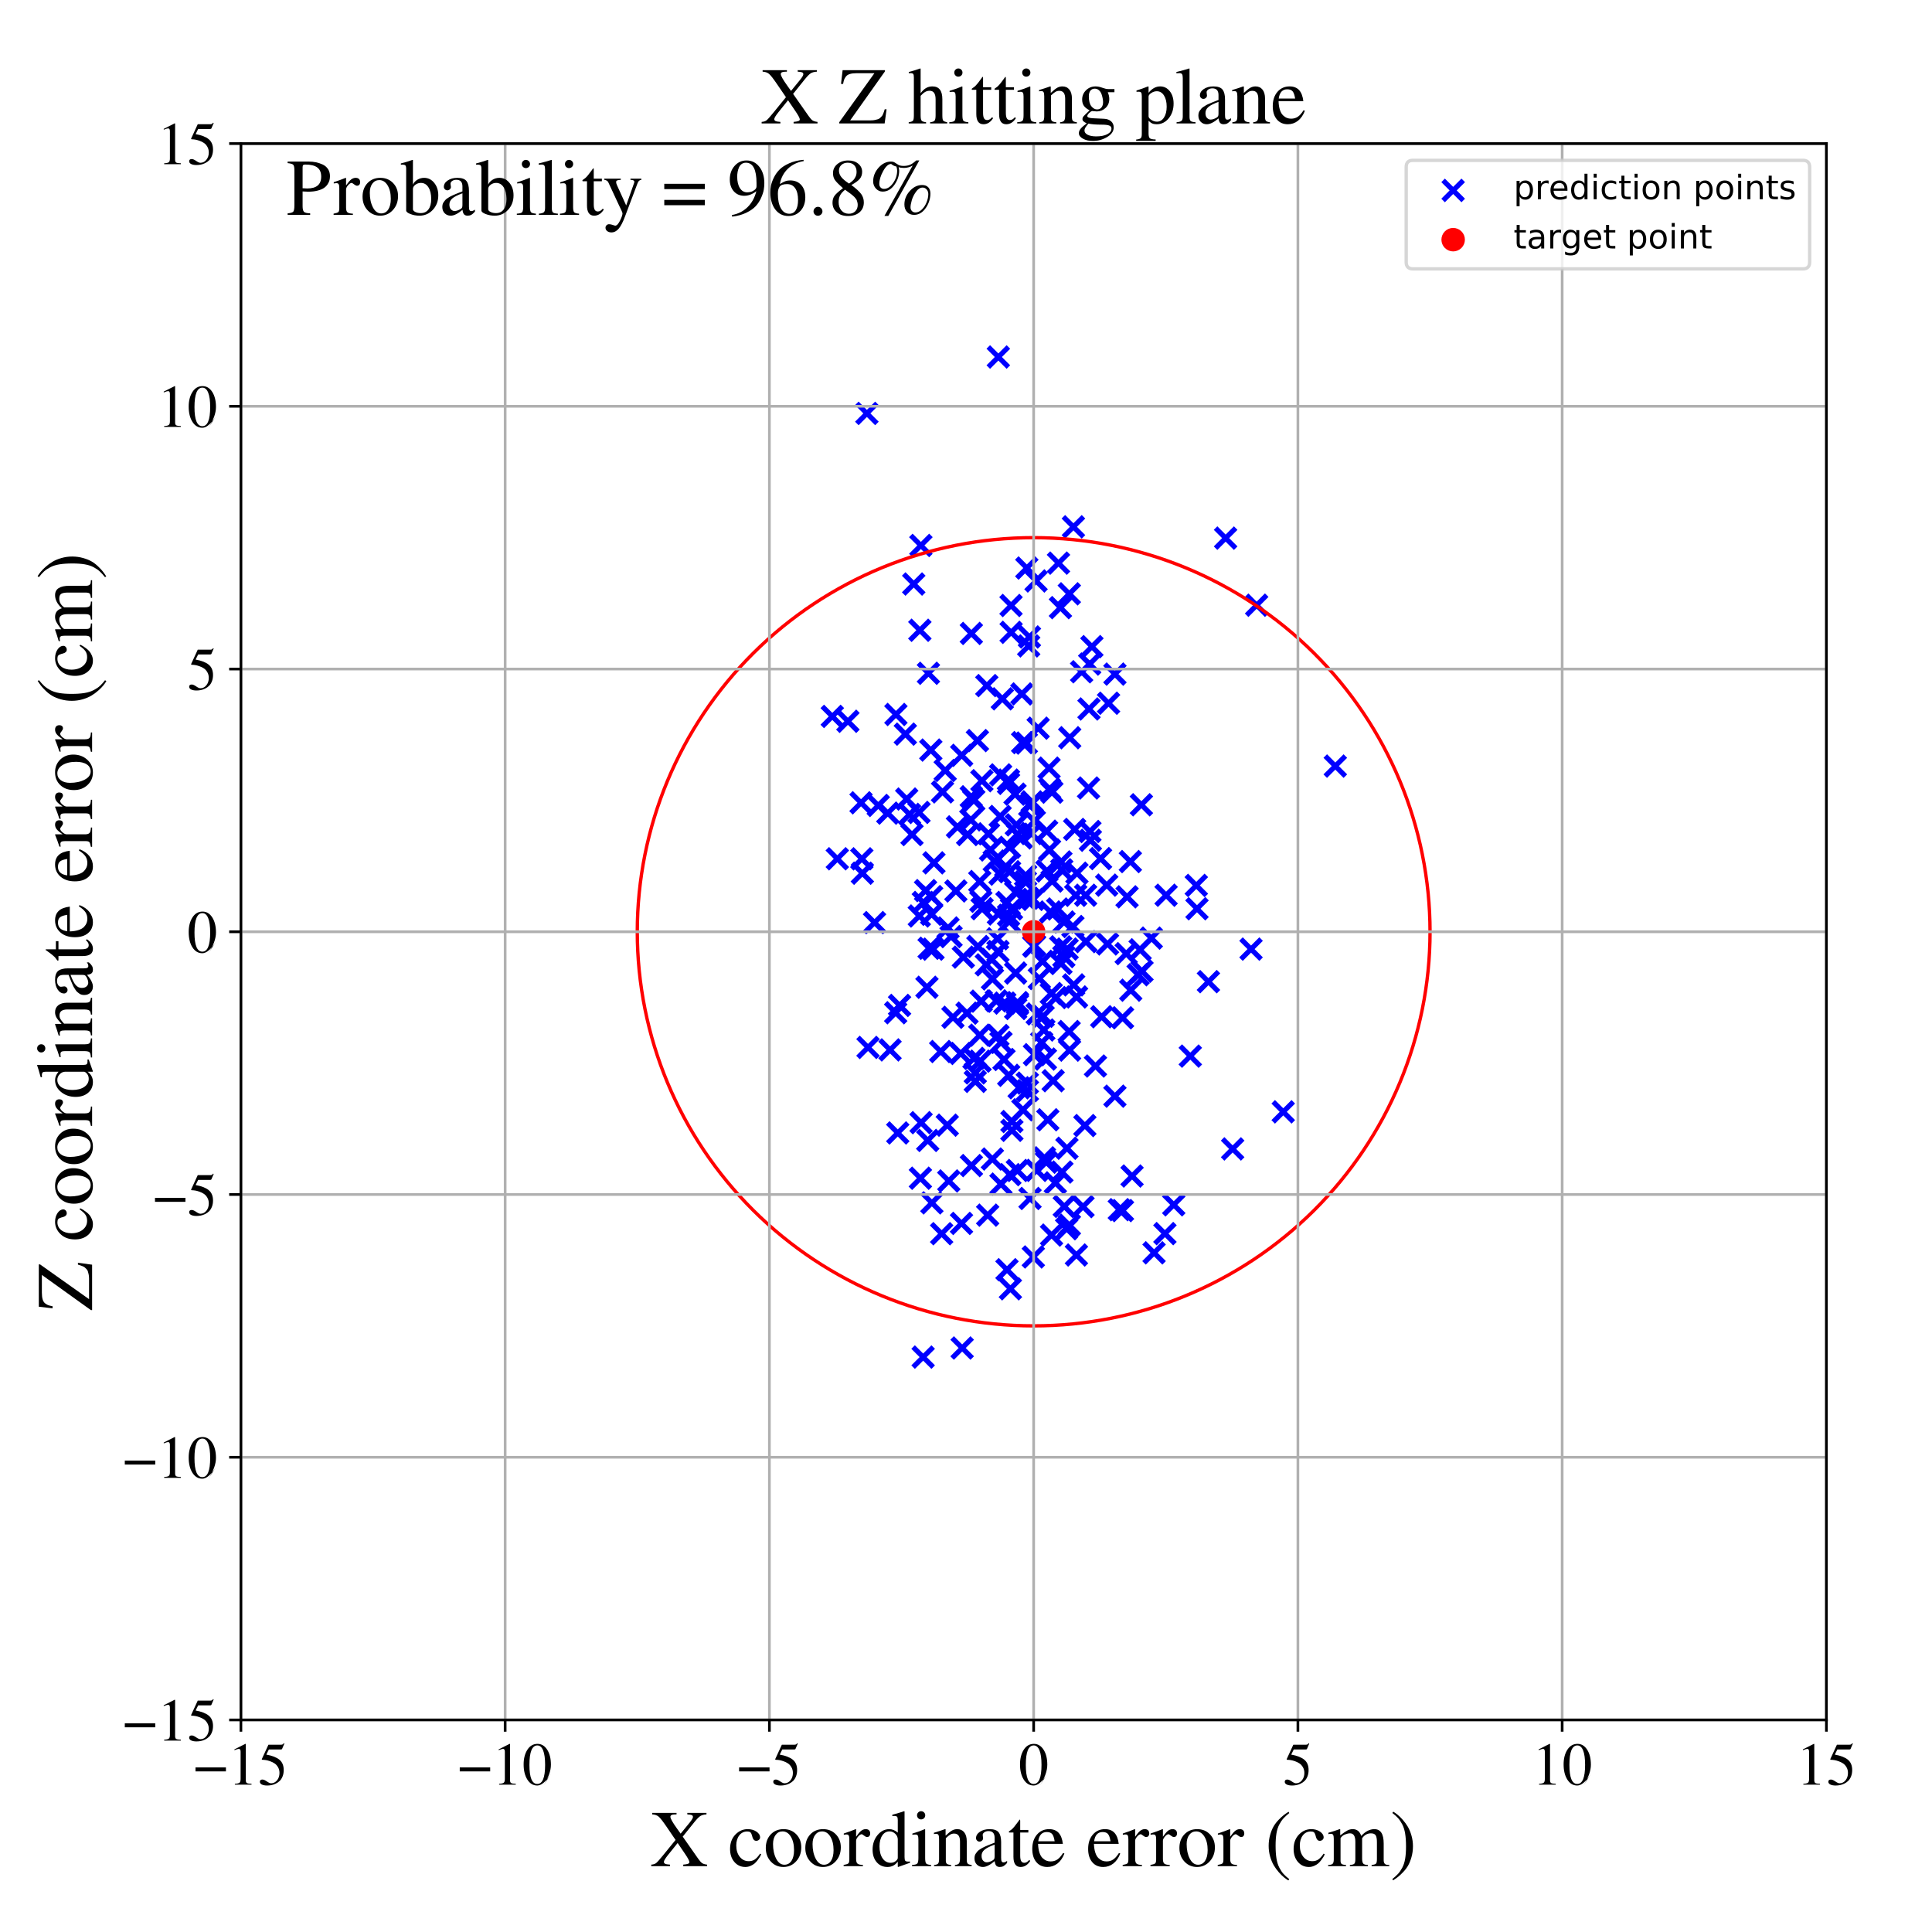 <?xml version="1.0" encoding="utf-8" standalone="no"?>
<!DOCTYPE svg PUBLIC "-//W3C//DTD SVG 1.1//EN"
  "http://www.w3.org/Graphics/SVG/1.1/DTD/svg11.dtd">
<!-- Created with matplotlib (https://matplotlib.org/) -->
<svg height="576pt" version="1.1" viewBox="0 0 576 576" width="576pt" xmlns="http://www.w3.org/2000/svg" xmlns:xlink="http://www.w3.org/1999/xlink">
 <defs>
  <style type="text/css">
*{stroke-linecap:butt;stroke-linejoin:round;}
  </style>
 </defs>
 <g id="figure_1">
  <g id="patch_1">
   <path d="M 0 576 
L 576 576 
L 576 0 
L 0 0 
z
" style="fill:#ffffff;"/>
  </g>
  <g id="axes_1">
   <g id="patch_2">
    <path d="M 71.822 512.784 
L 544.52 512.784 
L 544.52 42.802 
L 71.822 42.802 
z
" style="fill:#ffffff;"/>
   </g>
   <g id="PathCollection_1">
    <defs>
     <path d="M -3 3 
L 3 -3 
M -3 -3 
L 3 3 
" id="mb58b3242ae" style="stroke:#0000ff;stroke-width:1.5;"/>
    </defs>
    <g clip-path="url(#p3d5ad857a4)">
     <use style="fill:#0000ff;stroke:#0000ff;stroke-width:1.5;" x="300.684" xlink:href="#mb58b3242ae" y="272.884"/>
     <use style="fill:#0000ff;stroke:#0000ff;stroke-width:1.5;" x="269.917" xlink:href="#mb58b3242ae" y="218.868"/>
     <use style="fill:#0000ff;stroke:#0000ff;stroke-width:1.5;" x="316.314" xlink:href="#mb58b3242ae" y="287.259"/>
     <use style="fill:#0000ff;stroke:#0000ff;stroke-width:1.5;" x="367.497" xlink:href="#mb58b3242ae" y="342.535"/>
     <use style="fill:#0000ff;stroke:#0000ff;stroke-width:1.5;" x="309.228" xlink:href="#mb58b3242ae" y="302.291"/>
     <use style="fill:#0000ff;stroke:#0000ff;stroke-width:1.5;" x="303.352" xlink:href="#mb58b3242ae" y="298.906"/>
     <use style="fill:#0000ff;stroke:#0000ff;stroke-width:1.5;" x="317.169" xlink:href="#mb58b3242ae" y="285.194"/>
     <use style="fill:#0000ff;stroke:#0000ff;stroke-width:1.5;" x="320.4" xlink:href="#mb58b3242ae" y="247.283"/>
     <use style="fill:#0000ff;stroke:#0000ff;stroke-width:1.5;" x="305.99" xlink:href="#mb58b3242ae" y="221.539"/>
     <use style="fill:#0000ff;stroke:#0000ff;stroke-width:1.5;" x="286.857" xlink:href="#mb58b3242ae" y="401.889"/>
     <use style="fill:#0000ff;stroke:#0000ff;stroke-width:1.5;" x="344.069" xlink:href="#mb58b3242ae" y="373.51"/>
     <use style="fill:#0000ff;stroke:#0000ff;stroke-width:1.5;" x="310.561" xlink:href="#mb58b3242ae" y="310.84"/>
     <use style="fill:#0000ff;stroke:#0000ff;stroke-width:1.5;" x="334.673" xlink:href="#mb58b3242ae" y="303.442"/>
     <use style="fill:#0000ff;stroke:#0000ff;stroke-width:1.5;" x="304.886" xlink:href="#mb58b3242ae" y="221.401"/>
     <use style="fill:#0000ff;stroke:#0000ff;stroke-width:1.5;" x="308.376" xlink:href="#mb58b3242ae" y="244.811"/>
     <use style="fill:#0000ff;stroke:#0000ff;stroke-width:1.5;" x="382.581" xlink:href="#mb58b3242ae" y="331.479"/>
     <use style="fill:#0000ff;stroke:#0000ff;stroke-width:1.5;" x="328.451" xlink:href="#mb58b3242ae" y="303.128"/>
     <use style="fill:#0000ff;stroke:#0000ff;stroke-width:1.5;" x="301.24" xlink:href="#mb58b3242ae" y="384.233"/>
     <use style="fill:#0000ff;stroke:#0000ff;stroke-width:1.5;" x="320.962" xlink:href="#mb58b3242ae" y="297.228"/>
     <use style="fill:#0000ff;stroke:#0000ff;stroke-width:1.5;" x="324.669" xlink:href="#mb58b3242ae" y="211.371"/>
     <use style="fill:#0000ff;stroke:#0000ff;stroke-width:1.5;" x="300.218" xlink:href="#mb58b3242ae" y="378.547"/>
     <use style="fill:#0000ff;stroke:#0000ff;stroke-width:1.5;" x="306.909" xlink:href="#mb58b3242ae" y="189.901"/>
     <use style="fill:#0000ff;stroke:#0000ff;stroke-width:1.5;" x="318.823" xlink:href="#mb58b3242ae" y="365.267"/>
     <use style="fill:#0000ff;stroke:#0000ff;stroke-width:1.5;" x="320.714" xlink:href="#mb58b3242ae" y="266.923"/>
     <use style="fill:#0000ff;stroke:#0000ff;stroke-width:1.5;" x="277.761" xlink:href="#mb58b3242ae" y="272.583"/>
     <use style="fill:#0000ff;stroke:#0000ff;stroke-width:1.5;" x="297.049" xlink:href="#mb58b3242ae" y="298.396"/>
     <use style="fill:#0000ff;stroke:#0000ff;stroke-width:1.5;" x="274.546" xlink:href="#mb58b3242ae" y="162.621"/>
     <use style="fill:#0000ff;stroke:#0000ff;stroke-width:1.5;" x="314.64" xlink:href="#mb58b3242ae" y="352.645"/>
     <use style="fill:#0000ff;stroke:#0000ff;stroke-width:1.5;" x="308.888" xlink:href="#mb58b3242ae" y="173.201"/>
     <use style="fill:#0000ff;stroke:#0000ff;stroke-width:1.5;" x="334.657" xlink:href="#mb58b3242ae" y="360.924"/>
     <use style="fill:#0000ff;stroke:#0000ff;stroke-width:1.5;" x="295.675" xlink:href="#mb58b3242ae" y="286.046"/>
     <use style="fill:#0000ff;stroke:#0000ff;stroke-width:1.5;" x="260.734" xlink:href="#mb58b3242ae" y="275.053"/>
     <use style="fill:#0000ff;stroke:#0000ff;stroke-width:1.5;" x="339.311" xlink:href="#mb58b3242ae" y="290.608"/>
     <use style="fill:#0000ff;stroke:#0000ff;stroke-width:1.5;" x="316.592" xlink:href="#mb58b3242ae" y="349.432"/>
     <use style="fill:#0000ff;stroke:#0000ff;stroke-width:1.5;" x="332.399" xlink:href="#mb58b3242ae" y="200.974"/>
     <use style="fill:#0000ff;stroke:#0000ff;stroke-width:1.5;" x="311.375" xlink:href="#mb58b3242ae" y="345.191"/>
     <use style="fill:#0000ff;stroke:#0000ff;stroke-width:1.5;" x="374.656" xlink:href="#mb58b3242ae" y="180.434"/>
     <use style="fill:#0000ff;stroke:#0000ff;stroke-width:1.5;" x="335.763" xlink:href="#mb58b3242ae" y="284.313"/>
     <use style="fill:#0000ff;stroke:#0000ff;stroke-width:1.5;" x="333.706" xlink:href="#mb58b3242ae" y="360.648"/>
     <use style="fill:#0000ff;stroke:#0000ff;stroke-width:1.5;" x="274.245" xlink:href="#mb58b3242ae" y="187.907"/>
     <use style="fill:#0000ff;stroke:#0000ff;stroke-width:1.5;" x="270.326" xlink:href="#mb58b3242ae" y="238.219"/>
     <use style="fill:#0000ff;stroke:#0000ff;stroke-width:1.5;" x="297.666" xlink:href="#mb58b3242ae" y="272.495"/>
     <use style="fill:#0000ff;stroke:#0000ff;stroke-width:1.5;" x="258.448" xlink:href="#mb58b3242ae" y="123.252"/>
     <use style="fill:#0000ff;stroke:#0000ff;stroke-width:1.5;" x="304.654" xlink:href="#mb58b3242ae" y="206.885"/>
     <use style="fill:#0000ff;stroke:#0000ff;stroke-width:1.5;" x="313.605" xlink:href="#mb58b3242ae" y="236.179"/>
     <use style="fill:#0000ff;stroke:#0000ff;stroke-width:1.5;" x="301.684" xlink:href="#mb58b3242ae" y="336.994"/>
     <use style="fill:#0000ff;stroke:#0000ff;stroke-width:1.5;" x="302.792" xlink:href="#mb58b3242ae" y="290.1"/>
     <use style="fill:#0000ff;stroke:#0000ff;stroke-width:1.5;" x="372.98" xlink:href="#mb58b3242ae" y="282.964"/>
     <use style="fill:#0000ff;stroke:#0000ff;stroke-width:1.5;" x="312.396" xlink:href="#mb58b3242ae" y="333.841"/>
     <use style="fill:#0000ff;stroke:#0000ff;stroke-width:1.5;" x="286.658" xlink:href="#mb58b3242ae" y="364.744"/>
     <use style="fill:#0000ff;stroke:#0000ff;stroke-width:1.5;" x="267.105" xlink:href="#mb58b3242ae" y="213.011"/>
     <use style="fill:#0000ff;stroke:#0000ff;stroke-width:1.5;" x="277" xlink:href="#mb58b3242ae" y="282.71"/>
     <use style="fill:#0000ff;stroke:#0000ff;stroke-width:1.5;" x="309.066" xlink:href="#mb58b3242ae" y="348.932"/>
     <use style="fill:#0000ff;stroke:#0000ff;stroke-width:1.5;" x="308.189" xlink:href="#mb58b3242ae" y="282.112"/>
     <use style="fill:#0000ff;stroke:#0000ff;stroke-width:1.5;" x="288.299" xlink:href="#mb58b3242ae" y="302.054"/>
     <use style="fill:#0000ff;stroke:#0000ff;stroke-width:1.5;" x="340.29" xlink:href="#mb58b3242ae" y="239.933"/>
     <use style="fill:#0000ff;stroke:#0000ff;stroke-width:1.5;" x="322.472" xlink:href="#mb58b3242ae" y="200.281"/>
     <use style="fill:#0000ff;stroke:#0000ff;stroke-width:1.5;" x="292.805" xlink:href="#mb58b3242ae" y="270.912"/>
     <use style="fill:#0000ff;stroke:#0000ff;stroke-width:1.5;" x="271.898" xlink:href="#mb58b3242ae" y="248.818"/>
     <use style="fill:#0000ff;stroke:#0000ff;stroke-width:1.5;" x="312.128" xlink:href="#mb58b3242ae" y="259.671"/>
     <use style="fill:#0000ff;stroke:#0000ff;stroke-width:1.5;" x="295.893" xlink:href="#mb58b3242ae" y="291.854"/>
     <use style="fill:#0000ff;stroke:#0000ff;stroke-width:1.5;" x="306.137" xlink:href="#mb58b3242ae" y="169.347"/>
     <use style="fill:#0000ff;stroke:#0000ff;stroke-width:1.5;" x="304.5" xlink:href="#mb58b3242ae" y="249.822"/>
     <use style="fill:#0000ff;stroke:#0000ff;stroke-width:1.5;" x="308.466" xlink:href="#mb58b3242ae" y="281.887"/>
     <use style="fill:#0000ff;stroke:#0000ff;stroke-width:1.5;" x="292.118" xlink:href="#mb58b3242ae" y="308.618"/>
     <use style="fill:#0000ff;stroke:#0000ff;stroke-width:1.5;" x="323.664" xlink:href="#mb58b3242ae" y="266.902"/>
     <use style="fill:#0000ff;stroke:#0000ff;stroke-width:1.5;" x="290.775" xlink:href="#mb58b3242ae" y="322.396"/>
     <use style="fill:#0000ff;stroke:#0000ff;stroke-width:1.5;" x="287.21" xlink:href="#mb58b3242ae" y="285.351"/>
     <use style="fill:#0000ff;stroke:#0000ff;stroke-width:1.5;" x="248.144" xlink:href="#mb58b3242ae" y="213.591"/>
     <use style="fill:#0000ff;stroke:#0000ff;stroke-width:1.5;" x="306.281" xlink:href="#mb58b3242ae" y="322.917"/>
     <use style="fill:#0000ff;stroke:#0000ff;stroke-width:1.5;" x="320.918" xlink:href="#mb58b3242ae" y="374.159"/>
     <use style="fill:#0000ff;stroke:#0000ff;stroke-width:1.5;" x="322.885" xlink:href="#mb58b3242ae" y="359.738"/>
     <use style="fill:#0000ff;stroke:#0000ff;stroke-width:1.5;" x="360.278" xlink:href="#mb58b3242ae" y="292.671"/>
     <use style="fill:#0000ff;stroke:#0000ff;stroke-width:1.5;" x="330.19" xlink:href="#mb58b3242ae" y="281.426"/>
     <use style="fill:#0000ff;stroke:#0000ff;stroke-width:1.5;" x="297.389" xlink:href="#mb58b3242ae" y="279.883"/>
     <use style="fill:#0000ff;stroke:#0000ff;stroke-width:1.5;" x="330.501" xlink:href="#mb58b3242ae" y="209.655"/>
     <use style="fill:#0000ff;stroke:#0000ff;stroke-width:1.5;" x="302.811" xlink:href="#mb58b3242ae" y="266.001"/>
     <use style="fill:#0000ff;stroke:#0000ff;stroke-width:1.5;" x="300.913" xlink:href="#mb58b3242ae" y="274.735"/>
     <use style="fill:#0000ff;stroke:#0000ff;stroke-width:1.5;" x="317.226" xlink:href="#mb58b3242ae" y="274.886"/>
     <use style="fill:#0000ff;stroke:#0000ff;stroke-width:1.5;" x="272.421" xlink:href="#mb58b3242ae" y="174.117"/>
     <use style="fill:#0000ff;stroke:#0000ff;stroke-width:1.5;" x="318.005" xlink:href="#mb58b3242ae" y="366.329"/>
     <use style="fill:#0000ff;stroke:#0000ff;stroke-width:1.5;" x="290.32" xlink:href="#mb58b3242ae" y="238.593"/>
     <use style="fill:#0000ff;stroke:#0000ff;stroke-width:1.5;" x="365.404" xlink:href="#mb58b3242ae" y="160.435"/>
     <use style="fill:#0000ff;stroke:#0000ff;stroke-width:1.5;" x="267.036" xlink:href="#mb58b3242ae" y="301.934"/>
     <use style="fill:#0000ff;stroke:#0000ff;stroke-width:1.5;" x="290.777" xlink:href="#mb58b3242ae" y="319.871"/>
     <use style="fill:#0000ff;stroke:#0000ff;stroke-width:1.5;" x="315.576" xlink:href="#mb58b3242ae" y="167.889"/>
     <use style="fill:#0000ff;stroke:#0000ff;stroke-width:1.5;" x="318.157" xlink:href="#mb58b3242ae" y="282.941"/>
     <use style="fill:#0000ff;stroke:#0000ff;stroke-width:1.5;" x="278.441" xlink:href="#mb58b3242ae" y="257.243"/>
     <use style="fill:#0000ff;stroke:#0000ff;stroke-width:1.5;" x="313.991" xlink:href="#mb58b3242ae" y="322.202"/>
     <use style="fill:#0000ff;stroke:#0000ff;stroke-width:1.5;" x="294.05" xlink:href="#mb58b3242ae" y="287.659"/>
     <use style="fill:#0000ff;stroke:#0000ff;stroke-width:1.5;" x="318.921" xlink:href="#mb58b3242ae" y="219.94"/>
     <use style="fill:#0000ff;stroke:#0000ff;stroke-width:1.5;" x="307.087" xlink:href="#mb58b3242ae" y="357.305"/>
     <use style="fill:#0000ff;stroke:#0000ff;stroke-width:1.5;" x="310.812" xlink:href="#mb58b3242ae" y="286.607"/>
     <use style="fill:#0000ff;stroke:#0000ff;stroke-width:1.5;" x="300.65" xlink:href="#mb58b3242ae" y="232.568"/>
     <use style="fill:#0000ff;stroke:#0000ff;stroke-width:1.5;" x="319.873" xlink:href="#mb58b3242ae" y="276.226"/>
     <use style="fill:#0000ff;stroke:#0000ff;stroke-width:1.5;" x="336.023" xlink:href="#mb58b3242ae" y="267.379"/>
     <use style="fill:#0000ff;stroke:#0000ff;stroke-width:1.5;" x="308.402" xlink:href="#mb58b3242ae" y="314.435"/>
     <use style="fill:#0000ff;stroke:#0000ff;stroke-width:1.5;" x="356.658" xlink:href="#mb58b3242ae" y="263.976"/>
     <use style="fill:#0000ff;stroke:#0000ff;stroke-width:1.5;" x="318.091" xlink:href="#mb58b3242ae" y="342.331"/>
     <use style="fill:#0000ff;stroke:#0000ff;stroke-width:1.5;" x="317.303" xlink:href="#mb58b3242ae" y="359.678"/>
     <use style="fill:#0000ff;stroke:#0000ff;stroke-width:1.5;" x="297.53" xlink:href="#mb58b3242ae" y="283.664"/>
     <use style="fill:#0000ff;stroke:#0000ff;stroke-width:1.5;" x="304.97" xlink:href="#mb58b3242ae" y="330.876"/>
     <use style="fill:#0000ff;stroke:#0000ff;stroke-width:1.5;" x="283.542" xlink:href="#mb58b3242ae" y="279.232"/>
     <use style="fill:#0000ff;stroke:#0000ff;stroke-width:1.5;" x="289.444" xlink:href="#mb58b3242ae" y="244.433"/>
     <use style="fill:#0000ff;stroke:#0000ff;stroke-width:1.5;" x="309.515" xlink:href="#mb58b3242ae" y="217.096"/>
     <use style="fill:#0000ff;stroke:#0000ff;stroke-width:1.5;" x="284.979" xlink:href="#mb58b3242ae" y="265.631"/>
     <use style="fill:#0000ff;stroke:#0000ff;stroke-width:1.5;" x="303.358" xlink:href="#mb58b3242ae" y="299.447"/>
     <use style="fill:#0000ff;stroke:#0000ff;stroke-width:1.5;" x="257.103" xlink:href="#mb58b3242ae" y="260.333"/>
     <use style="fill:#0000ff;stroke:#0000ff;stroke-width:1.5;" x="307.527" xlink:href="#mb58b3242ae" y="248.508"/>
     <use style="fill:#0000ff;stroke:#0000ff;stroke-width:1.5;" x="301.082" xlink:href="#mb58b3242ae" y="350.203"/>
     <use style="fill:#0000ff;stroke:#0000ff;stroke-width:1.5;" x="308.027" xlink:href="#mb58b3242ae" y="268.135"/>
     <use style="fill:#0000ff;stroke:#0000ff;stroke-width:1.5;" x="316.549" xlink:href="#mb58b3242ae" y="259.318"/>
     <use style="fill:#0000ff;stroke:#0000ff;stroke-width:1.5;" x="328.113" xlink:href="#mb58b3242ae" y="255.975"/>
     <use style="fill:#0000ff;stroke:#0000ff;stroke-width:1.5;" x="286.416" xlink:href="#mb58b3242ae" y="314.068"/>
     <use style="fill:#0000ff;stroke:#0000ff;stroke-width:1.5;" x="337.12" xlink:href="#mb58b3242ae" y="295.213"/>
     <use style="fill:#0000ff;stroke:#0000ff;stroke-width:1.5;" x="306.31" xlink:href="#mb58b3242ae" y="325.158"/>
     <use style="fill:#0000ff;stroke:#0000ff;stroke-width:1.5;" x="281.801" xlink:href="#mb58b3242ae" y="229.708"/>
     <use style="fill:#0000ff;stroke:#0000ff;stroke-width:1.5;" x="282.866" xlink:href="#mb58b3242ae" y="352.079"/>
     <use style="fill:#0000ff;stroke:#0000ff;stroke-width:1.5;" x="300.735" xlink:href="#mb58b3242ae" y="320.594"/>
     <use style="fill:#0000ff;stroke:#0000ff;stroke-width:1.5;" x="301.452" xlink:href="#mb58b3242ae" y="188.523"/>
     <use style="fill:#0000ff;stroke:#0000ff;stroke-width:1.5;" x="295.317" xlink:href="#mb58b3242ae" y="253.406"/>
     <use style="fill:#0000ff;stroke:#0000ff;stroke-width:1.5;" x="312.939" xlink:href="#mb58b3242ae" y="235.197"/>
     <use style="fill:#0000ff;stroke:#0000ff;stroke-width:1.5;" x="289.567" xlink:href="#mb58b3242ae" y="237.552"/>
     <use style="fill:#0000ff;stroke:#0000ff;stroke-width:1.5;" x="312.911" xlink:href="#mb58b3242ae" y="253.359"/>
     <use style="fill:#0000ff;stroke:#0000ff;stroke-width:1.5;" x="298.423" xlink:href="#mb58b3242ae" y="353.019"/>
     <use style="fill:#0000ff;stroke:#0000ff;stroke-width:1.5;" x="308.072" xlink:href="#mb58b3242ae" y="374.744"/>
     <use style="fill:#0000ff;stroke:#0000ff;stroke-width:1.5;" x="275.225" xlink:href="#mb58b3242ae" y="404.599"/>
     <use style="fill:#0000ff;stroke:#0000ff;stroke-width:1.5;" x="347.304" xlink:href="#mb58b3242ae" y="367.781"/>
     <use style="fill:#0000ff;stroke:#0000ff;stroke-width:1.5;" x="278.173" xlink:href="#mb58b3242ae" y="282.98"/>
     <use style="fill:#0000ff;stroke:#0000ff;stroke-width:1.5;" x="285.452" xlink:href="#mb58b3242ae" y="246.517"/>
     <use style="fill:#0000ff;stroke:#0000ff;stroke-width:1.5;" x="277.759" xlink:href="#mb58b3242ae" y="267.314"/>
     <use style="fill:#0000ff;stroke:#0000ff;stroke-width:1.5;" x="289.595" xlink:href="#mb58b3242ae" y="188.854"/>
     <use style="fill:#0000ff;stroke:#0000ff;stroke-width:1.5;" x="306.688" xlink:href="#mb58b3242ae" y="192.565"/>
     <use style="fill:#0000ff;stroke:#0000ff;stroke-width:1.5;" x="313.507" xlink:href="#mb58b3242ae" y="368.23"/>
     <use style="fill:#0000ff;stroke:#0000ff;stroke-width:1.5;" x="324.53" xlink:href="#mb58b3242ae" y="234.93"/>
     <use style="fill:#0000ff;stroke:#0000ff;stroke-width:1.5;" x="297.64" xlink:href="#mb58b3242ae" y="106.437"/>
     <use style="fill:#0000ff;stroke:#0000ff;stroke-width:1.5;" x="298.324" xlink:href="#mb58b3242ae" y="231.016"/>
     <use style="fill:#0000ff;stroke:#0000ff;stroke-width:1.5;" x="354.873" xlink:href="#mb58b3242ae" y="314.868"/>
     <use style="fill:#0000ff;stroke:#0000ff;stroke-width:1.5;" x="316.296" xlink:href="#mb58b3242ae" y="256.978"/>
     <use style="fill:#0000ff;stroke:#0000ff;stroke-width:1.5;" x="280.453" xlink:href="#mb58b3242ae" y="313.497"/>
     <use style="fill:#0000ff;stroke:#0000ff;stroke-width:1.5;" x="295.869" xlink:href="#mb58b3242ae" y="345.548"/>
     <use style="fill:#0000ff;stroke:#0000ff;stroke-width:1.5;" x="323.733" xlink:href="#mb58b3242ae" y="280.732"/>
     <use style="fill:#0000ff;stroke:#0000ff;stroke-width:1.5;" x="332.396" xlink:href="#mb58b3242ae" y="326.808"/>
     <use style="fill:#0000ff;stroke:#0000ff;stroke-width:1.5;" x="311.672" xlink:href="#mb58b3242ae" y="315.74"/>
     <use style="fill:#0000ff;stroke:#0000ff;stroke-width:1.5;" x="356.866" xlink:href="#mb58b3242ae" y="270.928"/>
     <use style="fill:#0000ff;stroke:#0000ff;stroke-width:1.5;" x="275.943" xlink:href="#mb58b3242ae" y="265.521"/>
     <use style="fill:#0000ff;stroke:#0000ff;stroke-width:1.5;" x="303.008" xlink:href="#mb58b3242ae" y="245.921"/>
     <use style="fill:#0000ff;stroke:#0000ff;stroke-width:1.5;" x="300.213" xlink:href="#mb58b3242ae" y="269.044"/>
     <use style="fill:#0000ff;stroke:#0000ff;stroke-width:1.5;" x="274.405" xlink:href="#mb58b3242ae" y="351.27"/>
     <use style="fill:#0000ff;stroke:#0000ff;stroke-width:1.5;" x="301.566" xlink:href="#mb58b3242ae" y="270.979"/>
     <use style="fill:#0000ff;stroke:#0000ff;stroke-width:1.5;" x="294.702" xlink:href="#mb58b3242ae" y="248.583"/>
     <use style="fill:#0000ff;stroke:#0000ff;stroke-width:1.5;" x="299.837" xlink:href="#mb58b3242ae" y="258.364"/>
     <use style="fill:#0000ff;stroke:#0000ff;stroke-width:1.5;" x="276.798" xlink:href="#mb58b3242ae" y="200.734"/>
     <use style="fill:#0000ff;stroke:#0000ff;stroke-width:1.5;" x="310.999" xlink:href="#mb58b3242ae" y="302.99"/>
     <use style="fill:#0000ff;stroke:#0000ff;stroke-width:1.5;" x="292.74" xlink:href="#mb58b3242ae" y="232.759"/>
     <use style="fill:#0000ff;stroke:#0000ff;stroke-width:1.5;" x="313.416" xlink:href="#mb58b3242ae" y="296.203"/>
     <use style="fill:#0000ff;stroke:#0000ff;stroke-width:1.5;" x="249.637" xlink:href="#mb58b3242ae" y="256.032"/>
     <use style="fill:#0000ff;stroke:#0000ff;stroke-width:1.5;" x="292.424" xlink:href="#mb58b3242ae" y="268.709"/>
     <use style="fill:#0000ff;stroke:#0000ff;stroke-width:1.5;" x="349.94" xlink:href="#mb58b3242ae" y="359.199"/>
     <use style="fill:#0000ff;stroke:#0000ff;stroke-width:1.5;" x="299.565" xlink:href="#mb58b3242ae" y="299.058"/>
     <use style="fill:#0000ff;stroke:#0000ff;stroke-width:1.5;" x="277.513" xlink:href="#mb58b3242ae" y="223.623"/>
     <use style="fill:#0000ff;stroke:#0000ff;stroke-width:1.5;" x="307.003" xlink:href="#mb58b3242ae" y="240.171"/>
     <use style="fill:#0000ff;stroke:#0000ff;stroke-width:1.5;" x="329.947" xlink:href="#mb58b3242ae" y="263.891"/>
     <use style="fill:#0000ff;stroke:#0000ff;stroke-width:1.5;" x="276.589" xlink:href="#mb58b3242ae" y="340.006"/>
     <use style="fill:#0000ff;stroke:#0000ff;stroke-width:1.5;" x="305.773" xlink:href="#mb58b3242ae" y="260.99"/>
     <use style="fill:#0000ff;stroke:#0000ff;stroke-width:1.5;" x="292.194" xlink:href="#mb58b3242ae" y="316.366"/>
     <use style="fill:#0000ff;stroke:#0000ff;stroke-width:1.5;" x="314.837" xlink:href="#mb58b3242ae" y="297.407"/>
     <use style="fill:#0000ff;stroke:#0000ff;stroke-width:1.5;" x="318.879" xlink:href="#mb58b3242ae" y="313.079"/>
     <use style="fill:#0000ff;stroke:#0000ff;stroke-width:1.5;" x="337.508" xlink:href="#mb58b3242ae" y="350.613"/>
     <use style="fill:#0000ff;stroke:#0000ff;stroke-width:1.5;" x="320.099" xlink:href="#mb58b3242ae" y="293.63"/>
     <use style="fill:#0000ff;stroke:#0000ff;stroke-width:1.5;" x="290.37" xlink:href="#mb58b3242ae" y="315.538"/>
     <use style="fill:#0000ff;stroke:#0000ff;stroke-width:1.5;" x="299.325" xlink:href="#mb58b3242ae" y="315.876"/>
     <use style="fill:#0000ff;stroke:#0000ff;stroke-width:1.5;" x="316.249" xlink:href="#mb58b3242ae" y="282.284"/>
     <use style="fill:#0000ff;stroke:#0000ff;stroke-width:1.5;" x="267.654" xlink:href="#mb58b3242ae" y="337.773"/>
     <use style="fill:#0000ff;stroke:#0000ff;stroke-width:1.5;" x="306.395" xlink:href="#mb58b3242ae" y="267.786"/>
     <use style="fill:#0000ff;stroke:#0000ff;stroke-width:1.5;" x="252.789" xlink:href="#mb58b3242ae" y="215.04"/>
     <use style="fill:#0000ff;stroke:#0000ff;stroke-width:1.5;" x="298.826" xlink:href="#mb58b3242ae" y="208.344"/>
     <use style="fill:#0000ff;stroke:#0000ff;stroke-width:1.5;" x="274.081" xlink:href="#mb58b3242ae" y="273.089"/>
     <use style="fill:#0000ff;stroke:#0000ff;stroke-width:1.5;" x="294.461" xlink:href="#mb58b3242ae" y="362.281"/>
     <use style="fill:#0000ff;stroke:#0000ff;stroke-width:1.5;" x="298.139" xlink:href="#mb58b3242ae" y="260.616"/>
     <use style="fill:#0000ff;stroke:#0000ff;stroke-width:1.5;" x="316.157" xlink:href="#mb58b3242ae" y="181.162"/>
     <use style="fill:#0000ff;stroke:#0000ff;stroke-width:1.5;" x="258.787" xlink:href="#mb58b3242ae" y="312.276"/>
     <use style="fill:#0000ff;stroke:#0000ff;stroke-width:1.5;" x="275.278" xlink:href="#mb58b3242ae" y="269.052"/>
     <use style="fill:#0000ff;stroke:#0000ff;stroke-width:1.5;" x="292.106" xlink:href="#mb58b3242ae" y="262.806"/>
     <use style="fill:#0000ff;stroke:#0000ff;stroke-width:1.5;" x="347.655" xlink:href="#mb58b3242ae" y="266.901"/>
     <use style="fill:#0000ff;stroke:#0000ff;stroke-width:1.5;" x="271.173" xlink:href="#mb58b3242ae" y="242.801"/>
     <use style="fill:#0000ff;stroke:#0000ff;stroke-width:1.5;" x="311.213" xlink:href="#mb58b3242ae" y="307.086"/>
     <use style="fill:#0000ff;stroke:#0000ff;stroke-width:1.5;" x="305.698" xlink:href="#mb58b3242ae" y="262.917"/>
     <use style="fill:#0000ff;stroke:#0000ff;stroke-width:1.5;" x="288.486" xlink:href="#mb58b3242ae" y="248.813"/>
     <use style="fill:#0000ff;stroke:#0000ff;stroke-width:1.5;" x="301.689" xlink:href="#mb58b3242ae" y="334.37"/>
     <use style="fill:#0000ff;stroke:#0000ff;stroke-width:1.5;" x="315.348" xlink:href="#mb58b3242ae" y="271.004"/>
     <use style="fill:#0000ff;stroke:#0000ff;stroke-width:1.5;" x="268.195" xlink:href="#mb58b3242ae" y="299.75"/>
     <use style="fill:#0000ff;stroke:#0000ff;stroke-width:1.5;" x="289.612" xlink:href="#mb58b3242ae" y="347.499"/>
     <use style="fill:#0000ff;stroke:#0000ff;stroke-width:1.5;" x="261.836" xlink:href="#mb58b3242ae" y="240.131"/>
     <use style="fill:#0000ff;stroke:#0000ff;stroke-width:1.5;" x="320.029" xlink:href="#mb58b3242ae" y="157.062"/>
     <use style="fill:#0000ff;stroke:#0000ff;stroke-width:1.5;" x="302.812" xlink:href="#mb58b3242ae" y="300.674"/>
     <use style="fill:#0000ff;stroke:#0000ff;stroke-width:1.5;" x="340.478" xlink:href="#mb58b3242ae" y="289.549"/>
     <use style="fill:#0000ff;stroke:#0000ff;stroke-width:1.5;" x="301.423" xlink:href="#mb58b3242ae" y="180.518"/>
     <use style="fill:#0000ff;stroke:#0000ff;stroke-width:1.5;" x="273.988" xlink:href="#mb58b3242ae" y="242.216"/>
     <use style="fill:#0000ff;stroke:#0000ff;stroke-width:1.5;" x="300.985" xlink:href="#mb58b3242ae" y="259.89"/>
     <use style="fill:#0000ff;stroke:#0000ff;stroke-width:1.5;" x="282.417" xlink:href="#mb58b3242ae" y="335.451"/>
     <use style="fill:#0000ff;stroke:#0000ff;stroke-width:1.5;" x="303.312" xlink:href="#mb58b3242ae" y="348.962"/>
     <use style="fill:#0000ff;stroke:#0000ff;stroke-width:1.5;" x="303.351" xlink:href="#mb58b3242ae" y="248.719"/>
     <use style="fill:#0000ff;stroke:#0000ff;stroke-width:1.5;" x="311.928" xlink:href="#mb58b3242ae" y="346.492"/>
     <use style="fill:#0000ff;stroke:#0000ff;stroke-width:1.5;" x="296.416" xlink:href="#mb58b3242ae" y="256.698"/>
     <use style="fill:#0000ff;stroke:#0000ff;stroke-width:1.5;" x="398.103" xlink:href="#mb58b3242ae" y="228.401"/>
     <use style="fill:#0000ff;stroke:#0000ff;stroke-width:1.5;" x="256.943" xlink:href="#mb58b3242ae" y="256.045"/>
     <use style="fill:#0000ff;stroke:#0000ff;stroke-width:1.5;" x="313.663" xlink:href="#mb58b3242ae" y="262.678"/>
     <use style="fill:#0000ff;stroke:#0000ff;stroke-width:1.5;" x="324.878" xlink:href="#mb58b3242ae" y="197.979"/>
     <use style="fill:#0000ff;stroke:#0000ff;stroke-width:1.5;" x="297.51" xlink:href="#mb58b3242ae" y="308.724"/>
     <use style="fill:#0000ff;stroke:#0000ff;stroke-width:1.5;" x="264.675" xlink:href="#mb58b3242ae" y="242.421"/>
     <use style="fill:#0000ff;stroke:#0000ff;stroke-width:1.5;" x="343.239" xlink:href="#mb58b3242ae" y="279.687"/>
     <use style="fill:#0000ff;stroke:#0000ff;stroke-width:1.5;" x="312.757" xlink:href="#mb58b3242ae" y="229.004"/>
     <use style="fill:#0000ff;stroke:#0000ff;stroke-width:1.5;" x="307.708" xlink:href="#mb58b3242ae" y="239.059"/>
     <use style="fill:#0000ff;stroke:#0000ff;stroke-width:1.5;" x="324.939" xlink:href="#mb58b3242ae" y="247.903"/>
     <use style="fill:#0000ff;stroke:#0000ff;stroke-width:1.5;" x="277.827" xlink:href="#mb58b3242ae" y="358.619"/>
     <use style="fill:#0000ff;stroke:#0000ff;stroke-width:1.5;" x="298.179" xlink:href="#mb58b3242ae" y="243.408"/>
     <use style="fill:#0000ff;stroke:#0000ff;stroke-width:1.5;" x="325.537" xlink:href="#mb58b3242ae" y="192.782"/>
     <use style="fill:#0000ff;stroke:#0000ff;stroke-width:1.5;" x="298.427" xlink:href="#mb58b3242ae" y="310.769"/>
     <use style="fill:#0000ff;stroke:#0000ff;stroke-width:1.5;" x="256.706" xlink:href="#mb58b3242ae" y="239.341"/>
     <use style="fill:#0000ff;stroke:#0000ff;stroke-width:1.5;" x="303.842" xlink:href="#mb58b3242ae" y="324.306"/>
     <use style="fill:#0000ff;stroke:#0000ff;stroke-width:1.5;" x="301.003" xlink:href="#mb58b3242ae" y="252.62"/>
     <use style="fill:#0000ff;stroke:#0000ff;stroke-width:1.5;" x="286.719" xlink:href="#mb58b3242ae" y="225.191"/>
     <use style="fill:#0000ff;stroke:#0000ff;stroke-width:1.5;" x="284.096" xlink:href="#mb58b3242ae" y="303.29"/>
     <use style="fill:#0000ff;stroke:#0000ff;stroke-width:1.5;" x="305.3" xlink:href="#mb58b3242ae" y="267.529"/>
     <use style="fill:#0000ff;stroke:#0000ff;stroke-width:1.5;" x="294.204" xlink:href="#mb58b3242ae" y="204.404"/>
     <use style="fill:#0000ff;stroke:#0000ff;stroke-width:1.5;" x="309.865" xlink:href="#mb58b3242ae" y="291.741"/>
     <use style="fill:#0000ff;stroke:#0000ff;stroke-width:1.5;" x="265.354" xlink:href="#mb58b3242ae" y="313.014"/>
     <use style="fill:#0000ff;stroke:#0000ff;stroke-width:1.5;" x="302.616" xlink:href="#mb58b3242ae" y="236.765"/>
     <use style="fill:#0000ff;stroke:#0000ff;stroke-width:1.5;" x="300.684" xlink:href="#mb58b3242ae" y="233.558"/>
     <use style="fill:#0000ff;stroke:#0000ff;stroke-width:1.5;" x="281" xlink:href="#mb58b3242ae" y="236.094"/>
     <use style="fill:#0000ff;stroke:#0000ff;stroke-width:1.5;" x="291.545" xlink:href="#mb58b3242ae" y="282.184"/>
     <use style="fill:#0000ff;stroke:#0000ff;stroke-width:1.5;" x="282.64" xlink:href="#mb58b3242ae" y="276.658"/>
     <use style="fill:#0000ff;stroke:#0000ff;stroke-width:1.5;" x="318.803" xlink:href="#mb58b3242ae" y="177.039"/>
     <use style="fill:#0000ff;stroke:#0000ff;stroke-width:1.5;" x="323.441" xlink:href="#mb58b3242ae" y="335.569"/>
     <use style="fill:#0000ff;stroke:#0000ff;stroke-width:1.5;" x="276.358" xlink:href="#mb58b3242ae" y="294.341"/>
     <use style="fill:#0000ff;stroke:#0000ff;stroke-width:1.5;" x="280.741" xlink:href="#mb58b3242ae" y="367.81"/>
     <use style="fill:#0000ff;stroke:#0000ff;stroke-width:1.5;" x="291.406" xlink:href="#mb58b3242ae" y="220.795"/>
     <use style="fill:#0000ff;stroke:#0000ff;stroke-width:1.5;" x="318.755" xlink:href="#mb58b3242ae" y="307.531"/>
     <use style="fill:#0000ff;stroke:#0000ff;stroke-width:1.5;" x="312.036" xlink:href="#mb58b3242ae" y="247.801"/>
     <use style="fill:#0000ff;stroke:#0000ff;stroke-width:1.5;" x="274.611" xlink:href="#mb58b3242ae" y="334.705"/>
     <use style="fill:#0000ff;stroke:#0000ff;stroke-width:1.5;" x="337.002" xlink:href="#mb58b3242ae" y="256.864"/>
     <use style="fill:#0000ff;stroke:#0000ff;stroke-width:1.5;" x="313.171" xlink:href="#mb58b3242ae" y="271.894"/>
     <use style="fill:#0000ff;stroke:#0000ff;stroke-width:1.5;" x="321.079" xlink:href="#mb58b3242ae" y="260.328"/>
     <use style="fill:#0000ff;stroke:#0000ff;stroke-width:1.5;" x="326.596" xlink:href="#mb58b3242ae" y="317.82"/>
     <use style="fill:#0000ff;stroke:#0000ff;stroke-width:1.5;" x="325.08" xlink:href="#mb58b3242ae" y="250.515"/>
     <use style="fill:#0000ff;stroke:#0000ff;stroke-width:1.5;" x="339.917" xlink:href="#mb58b3242ae" y="283.165"/>
     <use style="fill:#0000ff;stroke:#0000ff;stroke-width:1.5;" x="292.539" xlink:href="#mb58b3242ae" y="298.479"/>
    </g>
   </g>
   <g id="PathCollection_2">
    <defs>
     <path d="M 0 3 
C 0.796 3 1.559 2.684 2.121 2.121 
C 2.684 1.559 3 0.796 3 0 
C 3 -0.796 2.684 -1.559 2.121 -2.121 
C 1.559 -2.684 0.796 -3 0 -3 
C -0.796 -3 -1.559 -2.684 -2.121 -2.121 
C -2.684 -1.559 -3 -0.796 -3 0 
C -3 0.796 -2.684 1.559 -2.121 2.121 
C -1.559 2.684 -0.796 3 0 3 
z
" id="mad47c17dc8" style="stroke:#ff0000;"/>
    </defs>
    <g clip-path="url(#p3d5ad857a4)">
     <use style="fill:#ff0000;stroke:#ff0000;" x="308.171" xlink:href="#mad47c17dc8" y="277.793"/>
    </g>
   </g>
   <g id="patch_3">
    <path clip-path="url(#p3d5ad857a4)" d="M 308.171 395.288 
C 339.511 395.288 369.572 382.908 391.733 360.875 
C 413.894 338.841 426.346 308.953 426.346 277.793 
C 426.346 246.633 413.894 216.745 391.733 194.711 
C 369.572 172.677 339.511 160.297 308.171 160.297 
C 276.831 160.297 246.77 172.677 224.609 194.711 
C 202.448 216.745 189.997 246.633 189.997 277.793 
C 189.997 308.953 202.448 338.841 224.609 360.875 
C 246.77 382.908 276.831 395.288 308.171 395.288 
z
" style="fill:none;stroke:#ff0000;stroke-linejoin:miter;"/>
   </g>
   <g id="matplotlib.axis_1">
    <g id="xtick_1">
     <g id="line2d_1">
      <path clip-path="url(#p3d5ad857a4)" d="M 71.822 512.784 
L 71.822 42.802 
" style="fill:none;stroke:#b0b0b0;stroke-linecap:square;stroke-width:0.8;"/>
     </g>
     <g id="line2d_2">
      <defs>
       <path d="M 0 0 
L 0 3.5 
" id="m765702963f" style="stroke:#000000;stroke-width:0.8;"/>
      </defs>
      <g>
       <use style="stroke:#000000;stroke-width:0.8;" x="71.822" xlink:href="#m765702963f" y="512.784"/>
      </g>
     </g>
     <g id="text_1">
      <!-- −15 -->
      <defs>
       <path d="M 3 22 
L 3 28.594 
L 53.406 28.594 
L 53.406 22 
z
" id="FreeSerif-8722"/>
       <path d="M 18.297 59.297 
Q 16.5 59.297 11.094 57.094 
L 11.094 58.5 
L 29.094 67.594 
L 29.906 67.406 
L 29.906 7.406 
Q 29.906 3.797 31.703 2.688 
Q 33.5 1.594 39.406 1.5 
L 39.406 0 
L 11.797 0 
L 11.797 1.5 
Q 17.406 1.703 19.344 3.141 
Q 21.297 4.594 21.297 9.297 
L 21.297 54.594 
Q 21.297 59.297 18.297 59.297 
z
" id="FreeSerif-49"/>
       <path d="M 35.703 19.406 
Q 35.703 24.703 33.344 28.797 
Q 31 32.906 27.641 35.156 
Q 24.297 37.406 20.141 38.844 
Q 16 40.297 12.953 40.75 
Q 9.906 41.203 7.594 41.203 
Q 6.406 41.203 6.406 42 
Q 6.406 42.297 6.5 42.5 
L 17.406 66.203 
L 38.297 66.203 
Q 39.906 66.203 40.844 66.703 
Q 41.797 67.203 42.906 68.797 
L 43.797 68.094 
L 40 59.203 
Q 39.594 58.297 37.703 58.297 
L 18.094 58.297 
L 13.906 49.797 
Q 28.5 47.203 35.594 41.344 
Q 42.703 35.5 42.703 24.203 
Q 42.703 18.297 40.844 13.688 
Q 39 9.094 36.141 6.297 
Q 33.297 3.5 29.547 1.703 
Q 25.797 -0.094 22.344 -0.75 
Q 18.906 -1.406 15.406 -1.406 
Q 9.797 -1.406 6.5 0.25 
Q 3.203 1.906 3.203 4.797 
Q 3.203 8.5 7.5 8.5 
Q 10.297 8.5 14.75 5.391 
Q 19.203 2.297 21.797 2.297 
Q 27.703 2.297 31.703 7.25 
Q 35.703 12.203 35.703 19.406 
z
" id="FreeSerif-53"/>
      </defs>
      <g transform="translate(57.746 532.077)scale(0.18 -0.18)">
       <use xlink:href="#FreeSerif-8722"/>
       <use x="56.4" xlink:href="#FreeSerif-49"/>
       <use x="106.4" xlink:href="#FreeSerif-53"/>
      </g>
     </g>
    </g>
    <g id="xtick_2">
     <g id="line2d_3">
      <path clip-path="url(#p3d5ad857a4)" d="M 150.605 512.784 
L 150.605 42.802 
" style="fill:none;stroke:#b0b0b0;stroke-linecap:square;stroke-width:0.8;"/>
     </g>
     <g id="line2d_4">
      <g>
       <use style="stroke:#000000;stroke-width:0.8;" x="150.605" xlink:href="#m765702963f" y="512.784"/>
      </g>
     </g>
     <g id="text_2">
      <!-- −10 -->
      <defs>
       <path d="M 47.594 17.797 
Q 35.203 -1.406 25 -1.406 
Q 14.797 -1.406 8.594 8.391 
Q 2.406 18.203 2.406 33.594 
Q 2.406 48.094 8.594 57.844 
Q 14.797 67.594 25.406 67.594 
Q 35.203 67.594 41.391 58 
Q 47.594 48.406 47.594 33 
Q 47.594 17.797 35.203 -1.406 
z
M 25.094 65 
Q 12 65 12 32.703 
Q 12 1.203 25 1.203 
Q 38 1.203 38 32.797 
Q 38 48.5 34.703 56.75 
Q 31.406 65 25.094 65 
z
" id="FreeSerif-48"/>
      </defs>
      <g transform="translate(136.529 532.077)scale(0.18 -0.18)">
       <use xlink:href="#FreeSerif-8722"/>
       <use x="56.4" xlink:href="#FreeSerif-49"/>
       <use x="106.4" xlink:href="#FreeSerif-48"/>
      </g>
     </g>
    </g>
    <g id="xtick_3">
     <g id="line2d_5">
      <path clip-path="url(#p3d5ad857a4)" d="M 229.388 512.784 
L 229.388 42.802 
" style="fill:none;stroke:#b0b0b0;stroke-linecap:square;stroke-width:0.8;"/>
     </g>
     <g id="line2d_6">
      <g>
       <use style="stroke:#000000;stroke-width:0.8;" x="229.388" xlink:href="#m765702963f" y="512.784"/>
      </g>
     </g>
     <g id="text_3">
      <!-- −5 -->
      <g transform="translate(219.812 532.077)scale(0.18 -0.18)">
       <use xlink:href="#FreeSerif-8722"/>
       <use x="56.4" xlink:href="#FreeSerif-53"/>
      </g>
     </g>
    </g>
    <g id="xtick_4">
     <g id="line2d_7">
      <path clip-path="url(#p3d5ad857a4)" d="M 308.171 512.784 
L 308.171 42.802 
" style="fill:none;stroke:#b0b0b0;stroke-linecap:square;stroke-width:0.8;"/>
     </g>
     <g id="line2d_8">
      <g>
       <use style="stroke:#000000;stroke-width:0.8;" x="308.171" xlink:href="#m765702963f" y="512.784"/>
      </g>
     </g>
     <g id="text_4">
      <!-- 0 -->
      <g transform="translate(303.671 532.077)scale(0.18 -0.18)">
       <use xlink:href="#FreeSerif-48"/>
      </g>
     </g>
    </g>
    <g id="xtick_5">
     <g id="line2d_9">
      <path clip-path="url(#p3d5ad857a4)" d="M 386.954 512.784 
L 386.954 42.802 
" style="fill:none;stroke:#b0b0b0;stroke-linecap:square;stroke-width:0.8;"/>
     </g>
     <g id="line2d_10">
      <g>
       <use style="stroke:#000000;stroke-width:0.8;" x="386.954" xlink:href="#m765702963f" y="512.784"/>
      </g>
     </g>
     <g id="text_5">
      <!-- 5 -->
      <g transform="translate(382.454 532.077)scale(0.18 -0.18)">
       <use xlink:href="#FreeSerif-53"/>
      </g>
     </g>
    </g>
    <g id="xtick_6">
     <g id="line2d_11">
      <path clip-path="url(#p3d5ad857a4)" d="M 465.737 512.784 
L 465.737 42.802 
" style="fill:none;stroke:#b0b0b0;stroke-linecap:square;stroke-width:0.8;"/>
     </g>
     <g id="line2d_12">
      <g>
       <use style="stroke:#000000;stroke-width:0.8;" x="465.737" xlink:href="#m765702963f" y="512.784"/>
      </g>
     </g>
     <g id="text_6">
      <!-- 10 -->
      <g transform="translate(456.737 532.077)scale(0.18 -0.18)">
       <use xlink:href="#FreeSerif-49"/>
       <use x="50" xlink:href="#FreeSerif-48"/>
      </g>
     </g>
    </g>
    <g id="xtick_7">
     <g id="line2d_13">
      <path clip-path="url(#p3d5ad857a4)" d="M 544.52 512.784 
L 544.52 42.802 
" style="fill:none;stroke:#b0b0b0;stroke-linecap:square;stroke-width:0.8;"/>
     </g>
     <g id="line2d_14">
      <g>
       <use style="stroke:#000000;stroke-width:0.8;" x="544.52" xlink:href="#m765702963f" y="512.784"/>
      </g>
     </g>
     <g id="text_7">
      <!-- 15 -->
      <g transform="translate(535.52 532.077)scale(0.18 -0.18)">
       <use xlink:href="#FreeSerif-49"/>
       <use x="50" xlink:href="#FreeSerif-53"/>
      </g>
     </g>
    </g>
    <g id="text_8">
     <!-- X coordinate error (cm) -->
     <defs>
      <path d="M 69.594 66.203 
L 69.594 64.297 
Q 64.703 64 62.047 62.344 
Q 59.406 60.703 54.703 54.906 
L 40.094 36.703 
L 59.297 9.297 
Q 62.297 5 64.297 3.703 
Q 66.297 2.406 70.406 1.906 
L 70.406 0 
L 40.703 0 
L 40.703 1.906 
Q 44.797 2.297 46.594 2.938 
Q 48.406 3.594 48.406 5 
Q 48.406 7.203 43.297 14.797 
L 33.797 28.797 
L 21.906 14 
Q 16.703 7.5 16.703 5.406 
Q 16.703 3.703 18.297 2.953 
Q 19.906 2.203 24.297 1.906 
L 24.297 0 
L 1 0 
L 1 1.906 
Q 4.906 2.203 7 3.797 
Q 9.094 5.406 15.5 13.297 
L 31.203 32.594 
L 20.297 48.594 
Q 13.297 58.906 10.25 61.5 
Q 7.203 64.094 2.203 64.297 
L 2.203 66.203 
L 32.406 66.203 
L 32.406 64.297 
L 29.594 64.203 
Q 24.797 64.094 24.797 61.297 
Q 24.797 58.094 33.297 46.297 
L 37.5 40.406 
L 48.797 54.203 
Q 52.797 59.203 52.797 61.094 
Q 52.797 62.797 51.344 63.438 
Q 49.906 64.094 45.797 64.297 
L 45.797 66.203 
z
" id="FreeSerif-88"/>
      <path id="FreeSerif-32"/>
      <path d="M 2.5 21.297 
Q 2.5 32.406 9.047 39.203 
Q 15.594 46 24.406 46 
Q 30.703 46 35.25 42.953 
Q 39.797 39.906 39.797 35.703 
Q 39.797 34 38.391 32.75 
Q 37 31.5 35 31.5 
Q 31.594 31.5 30.297 36.094 
L 29.703 38.297 
Q 28.906 41.094 27.703 42.094 
Q 26.5 43.094 23.797 43.094 
Q 17.703 43.094 13.953 38.25 
Q 10.203 33.406 10.203 25.703 
Q 10.203 17.094 14.547 11.641 
Q 18.906 6.203 25.703 6.203 
Q 30 6.203 33.094 8.25 
Q 36.203 10.297 39.797 15.594 
L 41.203 14.703 
Q 40.203 12.703 39.453 11.391 
Q 38.703 10.094 36.75 7.5 
Q 34.797 4.906 32.891 3.297 
Q 31 1.703 27.891 0.344 
Q 24.797 -1 21.5 -1 
Q 13.203 -1 7.844 5.25 
Q 2.5 11.5 2.5 21.297 
z
" id="FreeSerif-99"/>
      <path d="M 24.594 46 
Q 34.203 46 40.391 39.594 
Q 46.594 33.203 46.594 23.406 
Q 46.594 13 40.188 6 
Q 33.797 -1 24.391 -1 
Q 15 -1 8.75 5.75 
Q 2.5 12.5 2.5 22.594 
Q 2.5 32.906 8.641 39.453 
Q 14.797 46 24.594 46 
z
M 11.5 27.5 
Q 11.5 16.797 15.391 9.297 
Q 19.297 1.797 25.594 1.797 
Q 31.203 1.797 34.391 6.594 
Q 37.594 11.406 37.594 19.906 
Q 37.594 30.203 33.594 36.703 
Q 29.594 43.203 23.297 43.203 
Q 18 43.203 14.75 38.891 
Q 11.5 34.594 11.5 27.5 
z
" id="FreeSerif-111"/>
      <path d="M 30.094 36.203 
Q 28.594 36.203 26.391 37.953 
Q 24.203 39.703 23.5 39.703 
Q 21.5 39.703 19 36.797 
Q 16.5 33.906 16.5 31.5 
L 16.5 9 
Q 16.5 4.703 18.203 3.203 
Q 19.906 1.703 25 1.5 
L 25 0 
L 1 0 
L 1 1.5 
Q 5.797 2.406 6.938 3.5 
Q 8.094 4.594 8.094 8.406 
L 8.094 33.406 
Q 8.094 36.703 7.344 38.047 
Q 6.594 39.406 4.703 39.406 
Q 3.094 39.406 1.203 39 
L 1.203 40.594 
Q 9.203 43.203 16 46 
L 16.5 45.797 
L 16.5 36.594 
Q 20.203 41.906 22.797 43.953 
Q 25.406 46 28.5 46 
Q 31.094 46 32.547 44.594 
Q 34 43.203 34 40.703 
Q 34 38.594 32.953 37.391 
Q 31.906 36.203 30.094 36.203 
z
" id="FreeSerif-114"/>
      <path d="M 34.203 -1 
L 33.797 -0.703 
L 33.797 5.703 
Q 29 -1 21 -1 
Q 12.703 -1 7.594 4.953 
Q 2.5 10.906 2.5 20.5 
Q 2.5 31.094 8.594 38.547 
Q 14.703 46 23.297 46 
Q 28.703 46 33.797 41.703 
L 33.797 57.297 
Q 33.797 60.406 32.891 61.406 
Q 32 62.406 29.203 62.406 
Q 27.797 62.406 27 62.297 
L 27 63.906 
Q 36.094 66.297 41.703 68.297 
L 42.203 68.094 
L 42.203 11.406 
Q 42.203 7.906 43.047 6.797 
Q 43.906 5.703 46.594 5.703 
Q 47.094 5.703 48.906 5.797 
L 48.906 4.203 
z
M 24.906 4.203 
Q 28.703 4.203 31.25 6.344 
Q 33.797 8.5 33.797 10.203 
L 33.797 33.203 
Q 33.797 37.203 30.688 40.203 
Q 27.594 43.203 23.594 43.203 
Q 17.906 43.203 14.5 38.094 
Q 11.094 33 11.094 24.5 
Q 11.094 15.297 14.891 9.75 
Q 18.703 4.203 24.906 4.203 
z
" id="FreeSerif-100"/>
      <path d="M 6.203 39.297 
Q 4 39.297 2 39 
L 2 40.5 
Q 9 42.5 17.5 46 
L 17.906 45.703 
L 17.906 10.203 
Q 17.906 4.797 19.156 3.344 
Q 20.406 1.906 25.297 1.5 
L 25.297 0 
L 1.594 0 
L 1.594 1.5 
Q 6.797 1.797 8.141 3.297 
Q 9.5 4.797 9.5 10.203 
L 9.5 33.406 
Q 9.5 36.703 8.75 38 
Q 8 39.297 6.203 39.297 
z
M 12.797 68.297 
Q 15 68.297 16.5 66.797 
Q 18 65.297 18 63.203 
Q 18 61 16.5 59.547 
Q 15 58.094 12.797 58.094 
Q 10.703 58.094 9.25 59.594 
Q 7.797 61.094 7.797 63.188 
Q 7.797 65.297 9.297 66.797 
Q 10.797 68.297 12.797 68.297 
z
" id="FreeSerif-105"/>
      <path d="M 1 39.797 
L 1 41.5 
Q 8.406 43.703 14.797 46 
L 15.5 45.797 
L 15.5 37.906 
Q 20.594 42.703 23.547 44.344 
Q 26.5 46 30 46 
Q 35.5 46 38.641 42.047 
Q 41.797 38.094 41.797 31 
L 41.797 8.094 
Q 41.797 4.406 43 3.156 
Q 44.203 1.906 47.906 1.5 
L 47.906 0 
L 27.094 0 
L 27.094 1.5 
Q 30.906 1.797 32.156 3.5 
Q 33.406 5.203 33.406 9.906 
L 33.406 30.797 
Q 33.406 40.5 26.094 40.5 
Q 23.594 40.5 21.5 39.344 
Q 19.406 38.203 15.797 34.797 
L 15.797 6.703 
Q 15.797 4 17.188 2.891 
Q 18.594 1.797 22.406 1.5 
L 22.406 0 
L 1.203 0 
L 1.203 1.5 
Q 5 1.797 6.203 3.25 
Q 7.406 4.703 7.406 9 
L 7.406 33.797 
Q 7.406 37.5 6.594 38.844 
Q 5.797 40.203 3.703 40.203 
Q 1.797 40.203 1 39.797 
z
" id="FreeSerif-110"/>
      <path d="M 2.5 9.703 
Q 2.5 11.5 2.891 13.047 
Q 3.297 14.594 4.297 15.938 
Q 5.297 17.297 6.188 18.391 
Q 7.094 19.5 8.891 20.641 
Q 10.703 21.797 11.891 22.547 
Q 13.094 23.297 15.547 24.344 
Q 18 25.406 19.297 25.953 
Q 20.594 26.5 23.391 27.594 
Q 26.203 28.703 27.5 29.203 
L 27.5 35.297 
Q 27.5 43.594 19.906 43.594 
Q 16.906 43.594 14.797 42.141 
Q 12.703 40.703 12.703 38.703 
Q 12.703 37.906 12.953 36.5 
Q 13.203 35.094 13.203 34.703 
Q 13.203 33 11.844 31.75 
Q 10.5 30.5 8.703 30.5 
Q 7 30.5 5.703 31.797 
Q 4.406 33.094 4.406 34.797 
Q 4.406 39.5 9.25 42.75 
Q 14.094 46 21.203 46 
Q 29.406 46 32.5 42.047 
Q 35.594 38.094 35.594 30 
L 35.594 10.5 
Q 35.594 7.203 36.25 5.953 
Q 36.906 4.703 38.594 4.703 
Q 40.703 4.703 43 6.594 
L 43 4 
Q 40.406 1.094 38.453 0.047 
Q 36.5 -1 34 -1 
Q 30.906 -1 29.453 0.703 
Q 28 2.406 27.594 6.297 
Q 19 -1 13 -1 
Q 8.406 -1 5.453 2 
Q 2.5 5 2.5 9.703 
z
M 27.5 12.297 
L 27.5 26.797 
Q 18.5 23.5 14.891 20.391 
Q 11.297 17.297 11.297 12.906 
Q 11.297 8.797 13.297 6.797 
Q 15.297 4.797 17.594 4.797 
Q 21 4.797 24.906 7.094 
Q 26.5 8 27 9 
Q 27.5 10 27.5 12.297 
z
" id="FreeSerif-97"/>
      <path d="M 25.906 45 
L 25.906 41.797 
L 15.797 41.797 
L 15.797 13.203 
Q 15.797 8.5 17 6.344 
Q 18.203 4.203 21 4.203 
Q 24.094 4.203 27 7.703 
L 28.297 6.594 
Q 23.5 -1 16.297 -1 
Q 7.406 -1 7.406 11.703 
L 7.406 41.797 
L 2.094 41.797 
Q 1.703 42.094 1.703 42.5 
Q 1.703 43 2 43.297 
Q 2.297 43.594 3.141 44.141 
Q 4 44.703 5.203 45.641 
Q 6.406 46.594 8.5 49.094 
Q 10.594 51.594 13.094 55.094 
Q 14.703 57.406 15.094 57.906 
Q 15.797 57.906 15.797 56.594 
L 15.797 45 
z
" id="FreeSerif-116"/>
      <path d="M 9.703 27.703 
Q 9.906 21.406 11.406 16.844 
Q 12.906 12.297 15.297 10.047 
Q 17.703 7.797 20.141 6.844 
Q 22.594 5.906 25.297 5.906 
Q 30.094 5.906 33.641 8.297 
Q 37.203 10.703 40.797 16.406 
L 42.406 15.703 
Q 39.297 7.594 33.797 3.297 
Q 28.297 -1 21.203 -1 
Q 12.594 -1 7.547 5.047 
Q 2.5 11.094 2.5 21.406 
Q 2.5 32.5 8.344 39.25 
Q 14.203 46 23.406 46 
Q 31 46 35.203 41.453 
Q 39.406 36.906 40.5 27.703 
z
M 9.906 30.906 
L 30.297 30.906 
Q 29.297 37.406 27.188 39.906 
Q 25.094 42.406 20.5 42.406 
Q 11.5 42.406 9.906 30.906 
z
" id="FreeSerif-101"/>
      <path d="M 29.203 -17.703 
Q 26.594 -16.094 23.797 -13.844 
Q 21 -11.594 17.453 -7.594 
Q 13.906 -3.594 11.203 0.953 
Q 8.5 5.5 6.641 11.891 
Q 4.797 18.297 4.797 25.203 
Q 4.797 32.406 6.641 38.844 
Q 8.5 45.297 11 49.547 
Q 13.5 53.797 17.344 57.75 
Q 21.203 61.703 23.703 63.594 
Q 26.203 65.5 29.5 67.594 
L 30.406 66 
Q 26 62.406 23.297 59.5 
Q 20.594 56.594 18.094 51.938 
Q 15.594 47.297 14.5 40.844 
Q 13.406 34.406 13.406 25.5 
Q 13.406 16.203 14.5 9.5 
Q 15.594 2.797 18.094 -1.953 
Q 20.594 -6.703 23.297 -9.703 
Q 26 -12.703 30.406 -16.094 
z
" id="FreeSerif-40"/>
      <path d="M 1.297 39.797 
L 1.297 41.5 
Q 8.5 43.5 15.297 46 
L 16 45.797 
L 16 38.297 
Q 22.203 43 25.203 44.5 
Q 28.203 46 31.5 46 
Q 39.406 46 42.094 37.594 
Q 49.906 46 58.406 46 
Q 70 46 70 28.203 
L 70 7.594 
Q 70 2 74.297 1.703 
L 76.906 1.5 
L 76.906 0 
L 55 0 
L 55 1.5 
Q 59.406 2 60.5 3.203 
Q 61.594 4.406 61.594 8.703 
L 61.594 29.797 
Q 61.594 36 60 38.391 
Q 58.406 40.797 54.094 40.797 
Q 47.5 40.797 43.203 34.703 
L 43.203 9.5 
Q 43.203 4.797 44.641 3.188 
Q 46.094 1.594 50.406 1.5 
L 50.406 0 
L 28 0 
L 28 1.5 
Q 32.297 1.797 33.547 3.094 
Q 34.797 4.406 34.797 8.594 
L 34.797 30.297 
Q 34.797 40.797 28.203 40.797 
Q 25.406 40.797 21.953 39.391 
Q 18.5 38 16.406 34.906 
L 16.406 6.703 
Q 16.406 3.797 17.797 2.75 
Q 19.203 1.703 23.203 1.5 
L 23.203 0 
L 1 0 
L 1 1.5 
Q 5.203 1.594 6.594 3 
Q 8 4.406 8 8.5 
L 8 33.797 
Q 8 37.406 7.25 38.797 
Q 6.5 40.203 4.5 40.203 
Q 3 40.203 1.297 39.797 
z
" id="FreeSerif-109"/>
      <path d="M 4.047 67.703 
Q 6.656 66.094 9.453 63.844 
Q 12.25 61.594 15.797 57.594 
Q 19.344 53.594 22.047 49.047 
Q 24.75 44.5 26.594 38.094 
Q 28.453 31.703 28.453 24.797 
Q 28.453 17.594 26.594 11.141 
Q 24.75 4.703 22.25 0.453 
Q 19.75 -3.797 15.891 -7.75 
Q 12.047 -11.703 9.547 -13.594 
Q 7.047 -15.5 3.75 -17.594 
L 2.844 -16 
Q 7.25 -12.406 9.953 -9.5 
Q 12.656 -6.594 15.156 -1.938 
Q 17.656 2.703 18.75 9.141 
Q 19.844 15.594 19.844 24.5 
Q 19.844 33.797 18.75 40.5 
Q 17.656 47.203 15.156 51.953 
Q 12.656 56.703 9.953 59.703 
Q 7.25 62.703 2.844 66.094 
z
" id="FreeSerif-41"/>
     </defs>
     <g transform="translate(193.922 556.375)scale(0.24 -0.24)">
      <use xlink:href="#FreeSerif-88"/>
      <use x="71.4" xlink:href="#FreeSerif-32"/>
      <use x="96.4" xlink:href="#FreeSerif-99"/>
      <use x="140.784" xlink:href="#FreeSerif-111"/>
      <use x="189.884" xlink:href="#FreeSerif-111"/>
      <use x="238.969" xlink:href="#FreeSerif-114"/>
      <use x="273.453" xlink:href="#FreeSerif-100"/>
      <use x="323.353" xlink:href="#FreeSerif-105"/>
      <use x="351.137" xlink:href="#FreeSerif-110"/>
      <use x="400.037" xlink:href="#FreeSerif-97"/>
      <use x="443.522" xlink:href="#FreeSerif-116"/>
      <use x="471.822" xlink:href="#FreeSerif-101"/>
      <use x="516.222" xlink:href="#FreeSerif-32"/>
      <use x="541.222" xlink:href="#FreeSerif-101"/>
      <use x="585.606" xlink:href="#FreeSerif-114"/>
      <use x="620.106" xlink:href="#FreeSerif-114"/>
      <use x="654.59" xlink:href="#FreeSerif-111"/>
      <use x="703.675" xlink:href="#FreeSerif-114"/>
      <use x="738.175" xlink:href="#FreeSerif-32"/>
      <use x="763.175" xlink:href="#FreeSerif-40"/>
      <use x="796.475" xlink:href="#FreeSerif-99"/>
      <use x="840.859" xlink:href="#FreeSerif-109"/>
      <use x="918.759" xlink:href="#FreeSerif-41"/>
     </g>
    </g>
   </g>
   <g id="matplotlib.axis_2">
    <g id="ytick_1">
     <g id="line2d_15">
      <path clip-path="url(#p3d5ad857a4)" d="M 71.822 512.784 
L 544.52 512.784 
" style="fill:none;stroke:#b0b0b0;stroke-linecap:square;stroke-width:0.8;"/>
     </g>
     <g id="line2d_16">
      <defs>
       <path d="M 0 0 
L -3.5 0 
" id="m44abb3e9c1" style="stroke:#000000;stroke-width:0.8;"/>
      </defs>
      <g>
       <use style="stroke:#000000;stroke-width:0.8;" x="71.822" xlink:href="#m44abb3e9c1" y="512.784"/>
      </g>
     </g>
     <g id="text_9">
      <!-- −15 -->
      <g transform="translate(36.669 518.931)scale(0.18 -0.18)">
       <use xlink:href="#FreeSerif-8722"/>
       <use x="56.4" xlink:href="#FreeSerif-49"/>
       <use x="106.4" xlink:href="#FreeSerif-53"/>
      </g>
     </g>
    </g>
    <g id="ytick_2">
     <g id="line2d_17">
      <path clip-path="url(#p3d5ad857a4)" d="M 71.822 434.454 
L 544.52 434.454 
" style="fill:none;stroke:#b0b0b0;stroke-linecap:square;stroke-width:0.8;"/>
     </g>
     <g id="line2d_18">
      <g>
       <use style="stroke:#000000;stroke-width:0.8;" x="71.822" xlink:href="#m44abb3e9c1" y="434.454"/>
      </g>
     </g>
     <g id="text_10">
      <!-- −10 -->
      <g transform="translate(36.669 440.6)scale(0.18 -0.18)">
       <use xlink:href="#FreeSerif-8722"/>
       <use x="56.4" xlink:href="#FreeSerif-49"/>
       <use x="106.4" xlink:href="#FreeSerif-48"/>
      </g>
     </g>
    </g>
    <g id="ytick_3">
     <g id="line2d_19">
      <path clip-path="url(#p3d5ad857a4)" d="M 71.822 356.123 
L 544.52 356.123 
" style="fill:none;stroke:#b0b0b0;stroke-linecap:square;stroke-width:0.8;"/>
     </g>
     <g id="line2d_20">
      <g>
       <use style="stroke:#000000;stroke-width:0.8;" x="71.822" xlink:href="#m44abb3e9c1" y="356.123"/>
      </g>
     </g>
     <g id="text_11">
      <!-- −5 -->
      <g transform="translate(45.669 362.27)scale(0.18 -0.18)">
       <use xlink:href="#FreeSerif-8722"/>
       <use x="56.4" xlink:href="#FreeSerif-53"/>
      </g>
     </g>
    </g>
    <g id="ytick_4">
     <g id="line2d_21">
      <path clip-path="url(#p3d5ad857a4)" d="M 71.822 277.793 
L 544.52 277.793 
" style="fill:none;stroke:#b0b0b0;stroke-linecap:square;stroke-width:0.8;"/>
     </g>
     <g id="line2d_22">
      <g>
       <use style="stroke:#000000;stroke-width:0.8;" x="71.822" xlink:href="#m44abb3e9c1" y="277.793"/>
      </g>
     </g>
     <g id="text_12">
      <!-- 0 -->
      <g transform="translate(55.822 283.94)scale(0.18 -0.18)">
       <use xlink:href="#FreeSerif-48"/>
      </g>
     </g>
    </g>
    <g id="ytick_5">
     <g id="line2d_23">
      <path clip-path="url(#p3d5ad857a4)" d="M 71.822 199.462 
L 544.52 199.462 
" style="fill:none;stroke:#b0b0b0;stroke-linecap:square;stroke-width:0.8;"/>
     </g>
     <g id="line2d_24">
      <g>
       <use style="stroke:#000000;stroke-width:0.8;" x="71.822" xlink:href="#m44abb3e9c1" y="199.462"/>
      </g>
     </g>
     <g id="text_13">
      <!-- 5 -->
      <g transform="translate(55.822 205.609)scale(0.18 -0.18)">
       <use xlink:href="#FreeSerif-53"/>
      </g>
     </g>
    </g>
    <g id="ytick_6">
     <g id="line2d_25">
      <path clip-path="url(#p3d5ad857a4)" d="M 71.822 121.132 
L 544.52 121.132 
" style="fill:none;stroke:#b0b0b0;stroke-linecap:square;stroke-width:0.8;"/>
     </g>
     <g id="line2d_26">
      <g>
       <use style="stroke:#000000;stroke-width:0.8;" x="71.822" xlink:href="#m44abb3e9c1" y="121.132"/>
      </g>
     </g>
     <g id="text_14">
      <!-- 10 -->
      <g transform="translate(46.822 127.279)scale(0.18 -0.18)">
       <use xlink:href="#FreeSerif-49"/>
       <use x="50" xlink:href="#FreeSerif-48"/>
      </g>
     </g>
    </g>
    <g id="ytick_7">
     <g id="line2d_27">
      <path clip-path="url(#p3d5ad857a4)" d="M 71.822 42.802 
L 544.52 42.802 
" style="fill:none;stroke:#b0b0b0;stroke-linecap:square;stroke-width:0.8;"/>
     </g>
     <g id="line2d_28">
      <g>
       <use style="stroke:#000000;stroke-width:0.8;" x="71.822" xlink:href="#m44abb3e9c1" y="42.802"/>
      </g>
     </g>
     <g id="text_15">
      <!-- 15 -->
      <g transform="translate(46.822 48.948)scale(0.18 -0.18)">
       <use xlink:href="#FreeSerif-49"/>
       <use x="50" xlink:href="#FreeSerif-53"/>
      </g>
     </g>
    </g>
    <g id="text_16">
     <!-- Z coordinate error (cm) -->
     <defs>
      <path d="M 40.297 3.797 
Q 43.094 3.797 45.391 4.297 
Q 47.703 4.797 49.25 5.297 
Q 50.797 5.797 52.141 7.188 
Q 53.5 8.594 54.141 9.297 
Q 54.797 10 55.594 12.047 
Q 56.406 14.094 56.594 14.688 
Q 56.797 15.297 57.5 17.594 
L 59.797 17.594 
L 57.406 0 
L 1 0 
L 1 1.5 
L 44.703 62.406 
L 22.594 62.406 
Q 17.5 62.406 14.203 61.406 
Q 10.906 60.406 9.25 58.203 
Q 7.594 56 7 54.203 
Q 6.406 52.406 5.797 49.094 
L 3.203 49.094 
L 5.203 66.203 
L 57.797 66.203 
L 57.797 64.703 
L 14.594 3.797 
z
" id="FreeSerif-90"/>
     </defs>
     <g transform="translate(27.46 390.829)rotate(-90)scale(0.24 -0.24)">
      <use xlink:href="#FreeSerif-90"/>
      <use x="61.3" xlink:href="#FreeSerif-32"/>
      <use x="86.3" xlink:href="#FreeSerif-99"/>
      <use x="130.684" xlink:href="#FreeSerif-111"/>
      <use x="179.784" xlink:href="#FreeSerif-111"/>
      <use x="228.869" xlink:href="#FreeSerif-114"/>
      <use x="263.353" xlink:href="#FreeSerif-100"/>
      <use x="313.253" xlink:href="#FreeSerif-105"/>
      <use x="341.037" xlink:href="#FreeSerif-110"/>
      <use x="389.937" xlink:href="#FreeSerif-97"/>
      <use x="433.422" xlink:href="#FreeSerif-116"/>
      <use x="461.722" xlink:href="#FreeSerif-101"/>
      <use x="506.122" xlink:href="#FreeSerif-32"/>
      <use x="531.122" xlink:href="#FreeSerif-101"/>
      <use x="575.506" xlink:href="#FreeSerif-114"/>
      <use x="610.006" xlink:href="#FreeSerif-114"/>
      <use x="644.49" xlink:href="#FreeSerif-111"/>
      <use x="693.575" xlink:href="#FreeSerif-114"/>
      <use x="728.075" xlink:href="#FreeSerif-32"/>
      <use x="753.075" xlink:href="#FreeSerif-40"/>
      <use x="786.375" xlink:href="#FreeSerif-99"/>
      <use x="830.759" xlink:href="#FreeSerif-109"/>
      <use x="908.659" xlink:href="#FreeSerif-41"/>
     </g>
    </g>
   </g>
   <g id="patch_4">
    <path d="M 71.822 512.784 
L 71.822 42.802 
" style="fill:none;stroke:#000000;stroke-linecap:square;stroke-linejoin:miter;stroke-width:0.8;"/>
   </g>
   <g id="patch_5">
    <path d="M 544.52 512.784 
L 544.52 42.802 
" style="fill:none;stroke:#000000;stroke-linecap:square;stroke-linejoin:miter;stroke-width:0.8;"/>
   </g>
   <g id="patch_6">
    <path d="M 71.822 512.784 
L 544.52 512.784 
" style="fill:none;stroke:#000000;stroke-linecap:square;stroke-linejoin:miter;stroke-width:0.8;"/>
   </g>
   <g id="patch_7">
    <path d="M 71.822 42.802 
L 544.52 42.802 
" style="fill:none;stroke:#000000;stroke-linecap:square;stroke-linejoin:miter;stroke-width:0.8;"/>
   </g>
   <g id="text_17">
    <!-- Probability = 96.8% -->
    <defs>
     <path d="M 54.094 48.094 
Q 54.094 45.5 53.5 43.094 
Q 52.906 40.703 51.156 38 
Q 49.406 35.297 46.5 33.344 
Q 43.594 31.406 38.594 30.094 
Q 33.594 28.797 27 28.797 
Q 24 28.797 20.094 29.094 
L 20.094 10.906 
Q 20.094 5.406 21.844 3.75 
Q 23.594 2.094 29.5 1.906 
L 29.5 0 
L 1.5 0 
L 1.5 1.906 
Q 7.203 2.406 8.547 4.047 
Q 9.906 5.703 9.906 12 
L 9.906 55.297 
Q 9.906 60.703 8.5 62.203 
Q 7.094 63.703 1.5 64.297 
L 1.5 66.203 
L 27.906 66.203 
Q 32.406 66.203 36.594 65.344 
Q 40.797 64.5 44.938 62.594 
Q 49.094 60.703 51.594 57 
Q 54.094 53.297 54.094 48.094 
z
M 20.094 59.094 
L 20.094 33.094 
Q 23.594 32.797 25.797 32.797 
Q 43.203 32.797 43.203 47.5 
Q 43.203 55.203 38.391 58.844 
Q 33.594 62.5 23.5 62.5 
Q 21.5 62.5 20.797 61.797 
Q 20.094 61.094 20.094 59.094 
z
" id="FreeSerif-80"/>
     <path d="M 16 68.094 
L 16 37.5 
Q 17.5 41.203 21.391 43.594 
Q 25.297 46 29.906 46 
Q 37.406 46 42.453 39.75 
Q 47.5 33.5 47.5 24.297 
Q 47.5 13.594 40.75 6.297 
Q 34 -1 24.094 -1 
Q 18.094 -1 12.844 1.047 
Q 7.594 3.094 7.594 5.406 
L 7.594 57.297 
Q 7.594 60.406 6.641 61.406 
Q 5.703 62.406 2.703 62.406 
Q 1.594 62.406 1 62.297 
L 1 63.906 
Q 8.703 65.797 15.5 68.297 
z
M 16 32.203 
L 16 7 
Q 16 5.094 18.891 3.641 
Q 21.797 2.203 25.703 2.203 
Q 31.906 2.203 35.297 6.797 
Q 38.703 11.406 38.703 19.703 
Q 38.703 28.797 35.25 34.25 
Q 31.797 39.703 25.906 39.703 
Q 22 39.703 19 37.391 
Q 16 35.094 16 32.203 
z
" id="FreeSerif-98"/>
     <path d="M 1 62.297 
L 1 63.906 
Q 10.906 66.297 16.906 68.297 
L 17.297 68.094 
L 17.297 8.406 
Q 17.297 4.297 18.641 3.047 
Q 20 1.797 24.797 1.5 
L 24.797 0 
L 1.203 0 
L 1.203 1.5 
Q 5.906 1.906 7.406 3.297 
Q 8.906 4.703 8.906 8.703 
L 8.906 56.406 
Q 8.906 59.906 8 61.203 
Q 7.094 62.5 4.703 62.5 
Q 2.703 62.5 1 62.297 
z
" id="FreeSerif-108"/>
     <path d="M 14.203 -13.406 
Q 17 -13.406 20.094 -7.203 
Q 23.203 -1 23.203 1.906 
Q 23.203 3.203 18.797 12 
L 5.594 40.406 
Q 4.406 43 0.5 43.594 
L 0.5 45 
L 21.094 45 
L 21.094 43.5 
Q 17.906 43.406 16.594 42.797 
Q 15.297 42.203 15.297 40.797 
Q 15.297 39.297 16.297 37 
L 27.797 11.703 
L 37.5 39.297 
Q 37.906 40.203 37.906 41 
Q 37.906 43.5 33.094 43.5 
L 33.094 45 
L 46.594 45 
L 46.594 43.5 
Q 44.797 43.297 43.75 42.344 
Q 42.703 41.406 41.797 39 
L 26.406 -1.797 
Q 22.406 -12.594 18.453 -17.188 
Q 14.5 -21.797 9.5 -21.797 
Q 6.297 -21.797 4.188 -20.141 
Q 2.094 -18.5 2.094 -16 
Q 2.094 -14.203 3.391 -12.891 
Q 4.703 -11.594 6.406 -11.594 
Q 8.594 -11.594 11.094 -12.5 
Q 13.594 -13.406 14.203 -13.406 
z
" id="FreeSerif-121"/>
     <path d="M 53.406 38.594 
L 53.406 32 
L 3 32 
L 3 38.594 
z
M 53.406 18.594 
L 53.406 12 
L 3 12 
L 3 18.594 
z
" id="FreeSerif-61"/>
     <path d="M 5.906 -2.203 
L 5.594 -0.203 
Q 17 1.797 24.953 9.5 
Q 32.906 17.203 36 29.406 
Q 28.594 23.703 21 23.703 
Q 12.906 23.703 7.953 29.297 
Q 3 34.906 3 44 
Q 3 54.094 8.953 60.844 
Q 14.906 67.594 23.797 67.594 
Q 33.5 67.594 39.703 59.688 
Q 45.906 51.797 45.906 39.406 
Q 45.906 35.406 45.203 31.203 
Q 44.5 27 41.953 21.25 
Q 39.406 15.5 35.297 10.953 
Q 31.203 6.406 23.594 2.703 
Q 16 -1 5.906 -2.203 
z
M 24.594 28 
Q 26.5 28 28.891 28.547 
Q 31.297 29.094 33.75 30.938 
Q 36.203 32.797 36.203 35.5 
L 36.203 39.406 
Q 36.203 64.797 23 64.797 
Q 19.906 64.797 17.703 63.141 
Q 15.5 61.5 14.344 58.797 
Q 13.203 56.094 12.703 53.297 
Q 12.203 50.5 12.203 47.406 
Q 12.203 38.5 15.547 33.25 
Q 18.906 28 24.594 28 
z
" id="FreeSerif-57"/>
     <path d="M 25.797 -1.406 
Q 15.703 -1.406 9.547 6.641 
Q 3.406 14.703 3.406 27.906 
Q 3.406 32 4.203 36.344 
Q 5 40.703 7.703 46.25 
Q 10.406 51.797 14.703 56.188 
Q 19 60.594 26.75 64.047 
Q 34.5 67.5 44.594 68.406 
L 44.797 66.797 
Q 33 64.906 25.094 57.25 
Q 17.203 49.594 15.203 38.297 
Q 19.906 41.094 22.297 41.938 
Q 24.703 42.797 28 42.797 
Q 36.594 42.797 41.688 37.141 
Q 46.797 31.5 46.797 21.906 
Q 46.797 11.594 40.938 5.094 
Q 35.094 -1.406 25.797 -1.406 
z
M 24.203 38.203 
Q 17.406 38.203 15.047 35.203 
Q 12.703 32.203 12.703 26.297 
Q 12.703 14.703 16.5 8.047 
Q 20.297 1.406 26.906 1.406 
Q 32.203 1.406 35 5.844 
Q 37.797 10.297 37.797 18.5 
Q 37.797 27.906 34.25 33.047 
Q 30.703 38.203 24.203 38.203 
z
" id="FreeSerif-54"/>
     <path d="M 12.5 10 
Q 14.797 10 16.438 8.297 
Q 18.094 6.594 18.094 4.297 
Q 18.094 2.094 16.391 0.5 
Q 14.703 -1.094 12.406 -1.094 
Q 10.203 -1.094 8.594 0.5 
Q 7 2.094 7 4.297 
Q 7 6.594 8.641 8.297 
Q 10.297 10 12.5 10 
z
" id="FreeSerif-46"/>
     <path d="M 29 37.094 
Q 38 30.406 41.25 25.844 
Q 44.5 21.297 44.5 15.5 
Q 44.5 7.797 39.141 3.188 
Q 33.797 -1.406 24.797 -1.406 
Q 16.297 -1.406 10.938 3.188 
Q 5.594 7.797 5.594 15.094 
Q 5.594 20.203 8.047 23.641 
Q 10.5 27.094 18.594 33.203 
Q 10.703 40.094 8.453 43.5 
Q 6.203 46.906 6.203 51.797 
Q 6.203 58.594 11.594 63.094 
Q 17 67.594 25.203 67.594 
Q 32.703 67.594 37.547 63.594 
Q 42.406 59.594 42.406 53.406 
Q 42.406 48.297 39.406 44.688 
Q 36.406 41.094 29 37.094 
z
M 21.203 31.203 
Q 16.797 27.703 15 24.203 
Q 13.203 20.703 13.203 15.906 
Q 13.203 9.406 16.703 5.406 
Q 20.203 1.406 25.906 1.406 
Q 30.797 1.406 33.844 4.453 
Q 36.906 7.5 36.906 12.406 
Q 36.906 14 36.547 15.391 
Q 36.203 16.797 35.844 17.844 
Q 35.5 18.906 34.453 20.203 
Q 33.406 21.5 32.75 22.25 
Q 32.094 23 30.391 24.391 
Q 28.703 25.797 27.844 26.391 
Q 27 27 24.641 28.703 
Q 22.297 30.406 21.203 31.203 
z
M 26.094 38.906 
Q 26.203 39 27.453 39.844 
Q 28.703 40.703 29.25 41.203 
Q 29.797 41.703 30.938 42.75 
Q 32.094 43.797 32.688 44.75 
Q 33.297 45.703 34.047 47.047 
Q 34.797 48.406 35.141 50.047 
Q 35.5 51.703 35.5 53.5 
Q 35.5 58.703 32.5 61.75 
Q 29.5 64.797 24.406 64.797 
Q 19.703 64.797 16.641 62 
Q 13.594 59.203 13.594 54.906 
Q 13.594 50.703 16.5 47 
Q 19.406 43.297 26.094 38.906 
z
" id="FreeSerif-56"/>
     <path d="M 66.906 37.094 
Q 71.797 37.094 74.5 34.297 
Q 77.203 31.5 77.203 26.406 
Q 77.203 20.594 74.891 14.891 
Q 72.594 9.203 68.594 5.094 
Q 63.5 0 56.906 0 
Q 51.5 0 48.203 3.547 
Q 44.906 7.094 44.906 12.906 
Q 44.906 22.297 51.656 29.688 
Q 58.406 37.094 66.906 37.094 
z
M 58.594 3 
Q 62.906 3 66.703 6.797 
Q 70.5 10.594 72.547 15.844 
Q 74.594 21.094 74.594 25.906 
Q 74.594 29.203 72.547 31.547 
Q 70.5 33.906 67.594 33.906 
Q 63 33.906 59.297 28.703 
Q 55.594 23.5 54.047 18.047 
Q 52.5 12.594 52.5 9.406 
Q 52.5 6.594 54.203 4.797 
Q 55.906 3 58.594 3 
z
M 28.203 66.203 
Q 31.297 66.203 33.188 64.844 
Q 35.094 63.5 37.438 62.141 
Q 39.797 60.797 43.906 60.797 
Q 48.594 60.797 52.047 62.297 
Q 55.5 63.797 59.5 67.594 
L 63.406 67.594 
L 24.906 -1.297 
L 20.094 -1.297 
L 55.203 61.297 
Q 50 58.297 44.203 58.297 
Q 40.297 58.297 37.703 59.297 
Q 38.406 56.797 38.406 54.906 
Q 38.406 45.594 32.453 37.25 
Q 26.5 28.906 17.906 28.906 
Q 13 28.906 9.547 32.656 
Q 6.094 36.406 6.094 41.594 
Q 6.094 51.094 12.844 58.641 
Q 19.594 66.203 28.203 66.203 
z
M 28.203 63.203 
Q 23.406 63.203 18.547 54.453 
Q 13.703 45.703 13.703 38.406 
Q 13.703 35.703 15.344 34 
Q 17 32.297 19.594 32.297 
Q 25.703 32.297 30.797 39.438 
Q 35.906 46.594 35.906 55.094 
Q 35.906 57 35 60 
Q 33 60.5 31.641 61.141 
Q 30.297 61.797 29.844 62.188 
Q 29.406 62.594 29 62.891 
Q 28.594 63.203 28.203 63.203 
z
" id="FreeSerif-37"/>
    </defs>
    <g transform="translate(85.393 64.061)scale(0.24 -0.24)">
     <use xlink:href="#FreeSerif-80"/>
     <use x="57.584" xlink:href="#FreeSerif-114"/>
     <use x="92.069" xlink:href="#FreeSerif-111"/>
     <use x="141.153" xlink:href="#FreeSerif-98"/>
     <use x="191.153" xlink:href="#FreeSerif-97"/>
     <use x="234.637" xlink:href="#FreeSerif-98"/>
     <use x="284.622" xlink:href="#FreeSerif-105"/>
     <use x="312.406" xlink:href="#FreeSerif-108"/>
     <use x="338.206" xlink:href="#FreeSerif-105"/>
     <use x="365.975" xlink:href="#FreeSerif-116"/>
     <use x="394.275" xlink:href="#FreeSerif-121"/>
     <use x="441.375" xlink:href="#FreeSerif-32"/>
     <use x="466.375" xlink:href="#FreeSerif-61"/>
     <use x="522.775" xlink:href="#FreeSerif-32"/>
     <use x="547.775" xlink:href="#FreeSerif-57"/>
     <use x="597.775" xlink:href="#FreeSerif-54"/>
     <use x="647.775" xlink:href="#FreeSerif-46"/>
     <use x="672.775" xlink:href="#FreeSerif-56"/>
     <use x="722.775" xlink:href="#FreeSerif-37"/>
    </g>
   </g>
   <g id="text_18">
    <!-- X Z hitting plane -->
    <defs>
     <path d="M 15.797 34.297 
L 15.797 10.203 
Q 15.797 5 17 3.5 
Q 18.203 2 22.594 1.5 
L 22.594 0 
L 1 0 
L 1 1.5 
Q 5.297 2.094 6.344 3.5 
Q 7.406 4.906 7.406 10.203 
L 7.406 57.297 
Q 7.406 60.5 6.547 61.5 
Q 5.703 62.5 2.797 62.5 
Q 2.094 62.5 1.094 62.297 
L 1.094 63.906 
Q 8.203 65.797 15.297 68.297 
L 15.797 68 
L 15.797 37.594 
Q 19.203 42.094 22.641 44.047 
Q 26.094 46 30.5 46 
Q 42.797 46 42.797 30.094 
L 42.797 10.203 
Q 42.797 5 43.75 3.641 
Q 44.703 2.297 48.797 1.5 
L 48.797 0 
L 27.594 0 
L 27.594 1.5 
Q 31.906 1.906 33.156 3.5 
Q 34.406 5.094 34.406 10.203 
L 34.406 30 
Q 34.406 40.594 26.906 40.594 
Q 24 40.594 21.453 39.141 
Q 18.906 37.703 15.797 34.297 
z
" id="FreeSerif-104"/>
     <path d="M 6 5.406 
Q 6 7.297 7.344 8.891 
Q 8.703 10.5 14.906 16.297 
Q 9.906 18.797 7.75 21.891 
Q 5.594 25 5.594 29.703 
Q 5.594 36.5 10.438 41.25 
Q 15.297 46 22.297 46 
Q 26.203 46 30.641 44.344 
Q 35.094 42.703 38 42.703 
L 45.703 42.703 
L 45.703 38.797 
L 37.406 38.797 
Q 39.297 34.5 39.297 30.406 
Q 39.297 23.5 34.641 19.203 
Q 30 14.906 23.703 14.906 
Q 22.5 14.906 18 15.406 
Q 16 14.797 14 12.688 
Q 12 10.594 12 9.094 
Q 12 6.703 19.797 6.406 
L 32.703 5.797 
Q 38.203 5.594 41.5 2.688 
Q 44.797 -0.203 44.797 -4.906 
Q 44.797 -12.094 36.547 -16.938 
Q 28.297 -21.797 18.797 -21.797 
Q 11.703 -21.797 6.594 -18.938 
Q 1.5 -16.094 1.5 -12.094 
Q 1.5 -9.297 3.75 -6.547 
Q 6 -3.797 11.297 0.094 
Q 8.203 1.594 7.094 2.688 
Q 6 3.797 6 5.406 
z
M 13.406 -0.203 
Q 10.297 -3.906 9.391 -5.5 
Q 8.5 -7.094 8.5 -8.797 
Q 8.5 -12.094 12.5 -14.094 
Q 16.5 -16.094 23.094 -16.094 
Q 31.594 -16.094 36.797 -13.391 
Q 42 -10.703 42 -6.406 
Q 42 -3.703 39.203 -2.594 
Q 36.406 -1.5 29.594 -1.5 
Q 19.5 -1.5 13.406 -0.203 
z
M 31.594 26.5 
Q 31.594 28.203 31.188 30.594 
Q 30.797 33 29.797 36.047 
Q 28.797 39.094 26.594 41.141 
Q 24.406 43.203 21.297 43.203 
Q 17.797 43.203 15.844 40.703 
Q 13.906 38.203 13.906 33.797 
Q 13.906 25.203 17.094 21.297 
Q 20.297 17.406 24.094 17.406 
Q 27.594 17.406 29.594 19.844 
Q 31.594 22.297 31.594 26.5 
z
" id="FreeSerif-103"/>
     <path d="M 1.406 39.297 
L 1.406 40.906 
Q 7.703 42.797 15.797 46 
L 16.406 45.797 
L 16.406 38.094 
Q 22.797 46 30.797 46 
Q 38.094 46 42.797 40 
Q 47.5 34 47.5 24.703 
Q 47.5 13.797 41.453 6.391 
Q 35.406 -1 26.5 -1 
Q 23.297 -1 21.141 -0.094 
Q 19 0.797 16.406 3.297 
L 16.406 -12.406 
Q 16.406 -17.094 18 -18.438 
Q 19.594 -19.797 25.203 -19.906 
L 25.203 -21.703 
L 1 -21.703 
L 1 -20 
Q 5.406 -19.594 6.703 -18.297 
Q 8 -17 8 -13.094 
L 8 33.703 
Q 8 37.203 7.203 38.297 
Q 6.406 39.406 3.906 39.406 
Q 2.297 39.406 1.406 39.297 
z
M 16.406 33.406 
L 16.406 8.797 
Q 16.406 6.594 19.844 4.391 
Q 23.297 2.203 26.797 2.203 
Q 32.203 2.203 35.547 7.344 
Q 38.906 12.5 38.906 20.797 
Q 38.906 29.5 35.547 34.75 
Q 32.203 40 26.594 40 
Q 23.094 40 19.75 37.797 
Q 16.406 35.594 16.406 33.406 
z
" id="FreeSerif-112"/>
    </defs>
    <g transform="translate(226.832 36.802)scale(0.24 -0.24)">
     <use xlink:href="#FreeSerif-88"/>
     <use x="71.4" xlink:href="#FreeSerif-32"/>
     <use x="96.4" xlink:href="#FreeSerif-90"/>
     <use x="157.7" xlink:href="#FreeSerif-32"/>
     <use x="182.7" xlink:href="#FreeSerif-104"/>
     <use x="232.5" xlink:href="#FreeSerif-105"/>
     <use x="260.269" xlink:href="#FreeSerif-116"/>
     <use x="288.569" xlink:href="#FreeSerif-116"/>
     <use x="316.869" xlink:href="#FreeSerif-105"/>
     <use x="344.653" xlink:href="#FreeSerif-110"/>
     <use x="393.553" xlink:href="#FreeSerif-103"/>
     <use x="440.253" xlink:href="#FreeSerif-32"/>
     <use x="465.253" xlink:href="#FreeSerif-112"/>
     <use x="515.237" xlink:href="#FreeSerif-108"/>
     <use x="541.037" xlink:href="#FreeSerif-97"/>
     <use x="584.537" xlink:href="#FreeSerif-110"/>
     <use x="633.422" xlink:href="#FreeSerif-101"/>
    </g>
   </g>
   <g id="legend_1">
    <g id="patch_8">
     <path d="M 421.24 80.158 
L 537.52 80.158 
Q 539.52 80.158 539.52 78.158 
L 539.52 49.802 
Q 539.52 47.802 537.52 47.802 
L 421.24 47.802 
Q 419.24 47.802 419.24 49.802 
L 419.24 78.158 
Q 419.24 80.158 421.24 80.158 
z
" style="fill:#ffffff;opacity:0.8;stroke:#cccccc;stroke-linejoin:miter;"/>
    </g>
    <g id="PathCollection_3">
     <g>
      <use style="fill:#0000ff;stroke:#0000ff;stroke-width:1.5;" x="433.24" xlink:href="#mb58b3242ae" y="56.775"/>
     </g>
    </g>
    <g id="text_19">
     <!-- prediction points -->
     <defs>
      <path d="M 18.109 8.203 
L 18.109 -20.797 
L 9.078 -20.797 
L 9.078 54.688 
L 18.109 54.688 
L 18.109 46.391 
Q 20.953 51.266 25.266 53.625 
Q 29.594 56 35.594 56 
Q 45.562 56 51.781 48.094 
Q 58.016 40.188 58.016 27.297 
Q 58.016 14.406 51.781 6.484 
Q 45.562 -1.422 35.594 -1.422 
Q 29.594 -1.422 25.266 0.953 
Q 20.953 3.328 18.109 8.203 
z
M 48.688 27.297 
Q 48.688 37.203 44.609 42.844 
Q 40.531 48.484 33.406 48.484 
Q 26.266 48.484 22.188 42.844 
Q 18.109 37.203 18.109 27.297 
Q 18.109 17.391 22.188 11.75 
Q 26.266 6.109 33.406 6.109 
Q 40.531 6.109 44.609 11.75 
Q 48.688 17.391 48.688 27.297 
z
" id="DejaVuSans-112"/>
      <path d="M 41.109 46.297 
Q 39.594 47.172 37.812 47.578 
Q 36.031 48 33.891 48 
Q 26.266 48 22.188 43.047 
Q 18.109 38.094 18.109 28.812 
L 18.109 0 
L 9.078 0 
L 9.078 54.688 
L 18.109 54.688 
L 18.109 46.188 
Q 20.953 51.172 25.484 53.578 
Q 30.031 56 36.531 56 
Q 37.453 56 38.578 55.875 
Q 39.703 55.766 41.062 55.516 
z
" id="DejaVuSans-114"/>
      <path d="M 56.203 29.594 
L 56.203 25.203 
L 14.891 25.203 
Q 15.484 15.922 20.484 11.062 
Q 25.484 6.203 34.422 6.203 
Q 39.594 6.203 44.453 7.469 
Q 49.312 8.734 54.109 11.281 
L 54.109 2.781 
Q 49.266 0.734 44.188 -0.344 
Q 39.109 -1.422 33.891 -1.422 
Q 20.797 -1.422 13.156 6.188 
Q 5.516 13.812 5.516 26.812 
Q 5.516 40.234 12.766 48.109 
Q 20.016 56 32.328 56 
Q 43.359 56 49.781 48.891 
Q 56.203 41.797 56.203 29.594 
z
M 47.219 32.234 
Q 47.125 39.594 43.094 43.984 
Q 39.062 48.391 32.422 48.391 
Q 24.906 48.391 20.391 44.141 
Q 15.875 39.891 15.188 32.172 
z
" id="DejaVuSans-101"/>
      <path d="M 45.406 46.391 
L 45.406 75.984 
L 54.391 75.984 
L 54.391 0 
L 45.406 0 
L 45.406 8.203 
Q 42.578 3.328 38.25 0.953 
Q 33.938 -1.422 27.875 -1.422 
Q 17.969 -1.422 11.734 6.484 
Q 5.516 14.406 5.516 27.297 
Q 5.516 40.188 11.734 48.094 
Q 17.969 56 27.875 56 
Q 33.938 56 38.25 53.625 
Q 42.578 51.266 45.406 46.391 
z
M 14.797 27.297 
Q 14.797 17.391 18.875 11.75 
Q 22.953 6.109 30.078 6.109 
Q 37.203 6.109 41.297 11.75 
Q 45.406 17.391 45.406 27.297 
Q 45.406 37.203 41.297 42.844 
Q 37.203 48.484 30.078 48.484 
Q 22.953 48.484 18.875 42.844 
Q 14.797 37.203 14.797 27.297 
z
" id="DejaVuSans-100"/>
      <path d="M 9.422 54.688 
L 18.406 54.688 
L 18.406 0 
L 9.422 0 
z
M 9.422 75.984 
L 18.406 75.984 
L 18.406 64.594 
L 9.422 64.594 
z
" id="DejaVuSans-105"/>
      <path d="M 48.781 52.594 
L 48.781 44.188 
Q 44.969 46.297 41.141 47.344 
Q 37.312 48.391 33.406 48.391 
Q 24.656 48.391 19.812 42.844 
Q 14.984 37.312 14.984 27.297 
Q 14.984 17.281 19.812 11.734 
Q 24.656 6.203 33.406 6.203 
Q 37.312 6.203 41.141 7.25 
Q 44.969 8.297 48.781 10.406 
L 48.781 2.094 
Q 45.016 0.344 40.984 -0.531 
Q 36.969 -1.422 32.422 -1.422 
Q 20.062 -1.422 12.781 6.344 
Q 5.516 14.109 5.516 27.297 
Q 5.516 40.672 12.859 48.328 
Q 20.219 56 33.016 56 
Q 37.156 56 41.109 55.141 
Q 45.062 54.297 48.781 52.594 
z
" id="DejaVuSans-99"/>
      <path d="M 18.312 70.219 
L 18.312 54.688 
L 36.812 54.688 
L 36.812 47.703 
L 18.312 47.703 
L 18.312 18.016 
Q 18.312 11.328 20.141 9.422 
Q 21.969 7.516 27.594 7.516 
L 36.812 7.516 
L 36.812 0 
L 27.594 0 
Q 17.188 0 13.234 3.875 
Q 9.281 7.766 9.281 18.016 
L 9.281 47.703 
L 2.688 47.703 
L 2.688 54.688 
L 9.281 54.688 
L 9.281 70.219 
z
" id="DejaVuSans-116"/>
      <path d="M 30.609 48.391 
Q 23.391 48.391 19.188 42.75 
Q 14.984 37.109 14.984 27.297 
Q 14.984 17.484 19.156 11.844 
Q 23.344 6.203 30.609 6.203 
Q 37.797 6.203 41.984 11.859 
Q 46.188 17.531 46.188 27.297 
Q 46.188 37.016 41.984 42.703 
Q 37.797 48.391 30.609 48.391 
z
M 30.609 56 
Q 42.328 56 49.016 48.375 
Q 55.719 40.766 55.719 27.297 
Q 55.719 13.875 49.016 6.219 
Q 42.328 -1.422 30.609 -1.422 
Q 18.844 -1.422 12.172 6.219 
Q 5.516 13.875 5.516 27.297 
Q 5.516 40.766 12.172 48.375 
Q 18.844 56 30.609 56 
z
" id="DejaVuSans-111"/>
      <path d="M 54.891 33.016 
L 54.891 0 
L 45.906 0 
L 45.906 32.719 
Q 45.906 40.484 42.875 44.328 
Q 39.844 48.188 33.797 48.188 
Q 26.516 48.188 22.312 43.547 
Q 18.109 38.922 18.109 30.906 
L 18.109 0 
L 9.078 0 
L 9.078 54.688 
L 18.109 54.688 
L 18.109 46.188 
Q 21.344 51.125 25.703 53.562 
Q 30.078 56 35.797 56 
Q 45.219 56 50.047 50.172 
Q 54.891 44.344 54.891 33.016 
z
" id="DejaVuSans-110"/>
      <path id="DejaVuSans-32"/>
      <path d="M 44.281 53.078 
L 44.281 44.578 
Q 40.484 46.531 36.375 47.5 
Q 32.281 48.484 27.875 48.484 
Q 21.188 48.484 17.844 46.438 
Q 14.5 44.391 14.5 40.281 
Q 14.5 37.156 16.891 35.375 
Q 19.281 33.594 26.516 31.984 
L 29.594 31.297 
Q 39.156 29.25 43.188 25.516 
Q 47.219 21.781 47.219 15.094 
Q 47.219 7.469 41.188 3.016 
Q 35.156 -1.422 24.609 -1.422 
Q 20.219 -1.422 15.453 -0.562 
Q 10.688 0.297 5.422 2 
L 5.422 11.281 
Q 10.406 8.688 15.234 7.391 
Q 20.062 6.109 24.812 6.109 
Q 31.156 6.109 34.562 8.281 
Q 37.984 10.453 37.984 14.406 
Q 37.984 18.062 35.516 20.016 
Q 33.062 21.969 24.703 23.781 
L 21.578 24.516 
Q 13.234 26.266 9.516 29.906 
Q 5.812 33.547 5.812 39.891 
Q 5.812 47.609 11.281 51.797 
Q 16.75 56 26.812 56 
Q 31.781 56 36.172 55.266 
Q 40.578 54.547 44.281 53.078 
z
" id="DejaVuSans-115"/>
     </defs>
     <g transform="translate(451.24 59.4)scale(0.1 -0.1)">
      <use xlink:href="#DejaVuSans-112"/>
      <use x="63.477" xlink:href="#DejaVuSans-114"/>
      <use x="104.559" xlink:href="#DejaVuSans-101"/>
      <use x="166.082" xlink:href="#DejaVuSans-100"/>
      <use x="229.559" xlink:href="#DejaVuSans-105"/>
      <use x="257.342" xlink:href="#DejaVuSans-99"/>
      <use x="312.322" xlink:href="#DejaVuSans-116"/>
      <use x="351.531" xlink:href="#DejaVuSans-105"/>
      <use x="379.314" xlink:href="#DejaVuSans-111"/>
      <use x="440.496" xlink:href="#DejaVuSans-110"/>
      <use x="503.875" xlink:href="#DejaVuSans-32"/>
      <use x="535.662" xlink:href="#DejaVuSans-112"/>
      <use x="599.139" xlink:href="#DejaVuSans-111"/>
      <use x="660.32" xlink:href="#DejaVuSans-105"/>
      <use x="688.104" xlink:href="#DejaVuSans-110"/>
      <use x="751.482" xlink:href="#DejaVuSans-116"/>
      <use x="790.691" xlink:href="#DejaVuSans-115"/>
     </g>
    </g>
    <g id="PathCollection_4">
     <g>
      <use style="fill:#ff0000;stroke:#ff0000;" x="433.24" xlink:href="#mad47c17dc8" y="71.453"/>
     </g>
    </g>
    <g id="text_20">
     <!-- target point -->
     <defs>
      <path d="M 34.281 27.484 
Q 23.391 27.484 19.188 25 
Q 14.984 22.516 14.984 16.5 
Q 14.984 11.719 18.141 8.906 
Q 21.297 6.109 26.703 6.109 
Q 34.188 6.109 38.703 11.406 
Q 43.219 16.703 43.219 25.484 
L 43.219 27.484 
z
M 52.203 31.203 
L 52.203 0 
L 43.219 0 
L 43.219 8.297 
Q 40.141 3.328 35.547 0.953 
Q 30.953 -1.422 24.312 -1.422 
Q 15.922 -1.422 10.953 3.297 
Q 6 8.016 6 15.922 
Q 6 25.141 12.172 29.828 
Q 18.359 34.516 30.609 34.516 
L 43.219 34.516 
L 43.219 35.406 
Q 43.219 41.609 39.141 45 
Q 35.062 48.391 27.688 48.391 
Q 23 48.391 18.547 47.266 
Q 14.109 46.141 10.016 43.891 
L 10.016 52.203 
Q 14.938 54.109 19.578 55.047 
Q 24.219 56 28.609 56 
Q 40.484 56 46.344 49.844 
Q 52.203 43.703 52.203 31.203 
z
" id="DejaVuSans-97"/>
      <path d="M 45.406 27.984 
Q 45.406 37.75 41.375 43.109 
Q 37.359 48.484 30.078 48.484 
Q 22.859 48.484 18.828 43.109 
Q 14.797 37.75 14.797 27.984 
Q 14.797 18.266 18.828 12.891 
Q 22.859 7.516 30.078 7.516 
Q 37.359 7.516 41.375 12.891 
Q 45.406 18.266 45.406 27.984 
z
M 54.391 6.781 
Q 54.391 -7.172 48.188 -13.984 
Q 42 -20.797 29.203 -20.797 
Q 24.469 -20.797 20.266 -20.094 
Q 16.062 -19.391 12.109 -17.922 
L 12.109 -9.188 
Q 16.062 -11.328 19.922 -12.344 
Q 23.781 -13.375 27.781 -13.375 
Q 36.625 -13.375 41.016 -8.766 
Q 45.406 -4.156 45.406 5.172 
L 45.406 9.625 
Q 42.625 4.781 38.281 2.391 
Q 33.938 0 27.875 0 
Q 17.828 0 11.672 7.656 
Q 5.516 15.328 5.516 27.984 
Q 5.516 40.672 11.672 48.328 
Q 17.828 56 27.875 56 
Q 33.938 56 38.281 53.609 
Q 42.625 51.219 45.406 46.391 
L 45.406 54.688 
L 54.391 54.688 
z
" id="DejaVuSans-103"/>
     </defs>
     <g transform="translate(451.24 74.078)scale(0.1 -0.1)">
      <use xlink:href="#DejaVuSans-116"/>
      <use x="39.209" xlink:href="#DejaVuSans-97"/>
      <use x="100.488" xlink:href="#DejaVuSans-114"/>
      <use x="141.586" xlink:href="#DejaVuSans-103"/>
      <use x="205.062" xlink:href="#DejaVuSans-101"/>
      <use x="266.586" xlink:href="#DejaVuSans-116"/>
      <use x="305.795" xlink:href="#DejaVuSans-32"/>
      <use x="337.582" xlink:href="#DejaVuSans-112"/>
      <use x="401.059" xlink:href="#DejaVuSans-111"/>
      <use x="462.24" xlink:href="#DejaVuSans-105"/>
      <use x="490.023" xlink:href="#DejaVuSans-110"/>
      <use x="553.402" xlink:href="#DejaVuSans-116"/>
     </g>
    </g>
   </g>
  </g>
 </g>
 <defs>
  <clipPath id="p3d5ad857a4">
   <rect height="469.982" width="472.698" x="71.822" y="42.802"/>
  </clipPath>
 </defs>
</svg>
